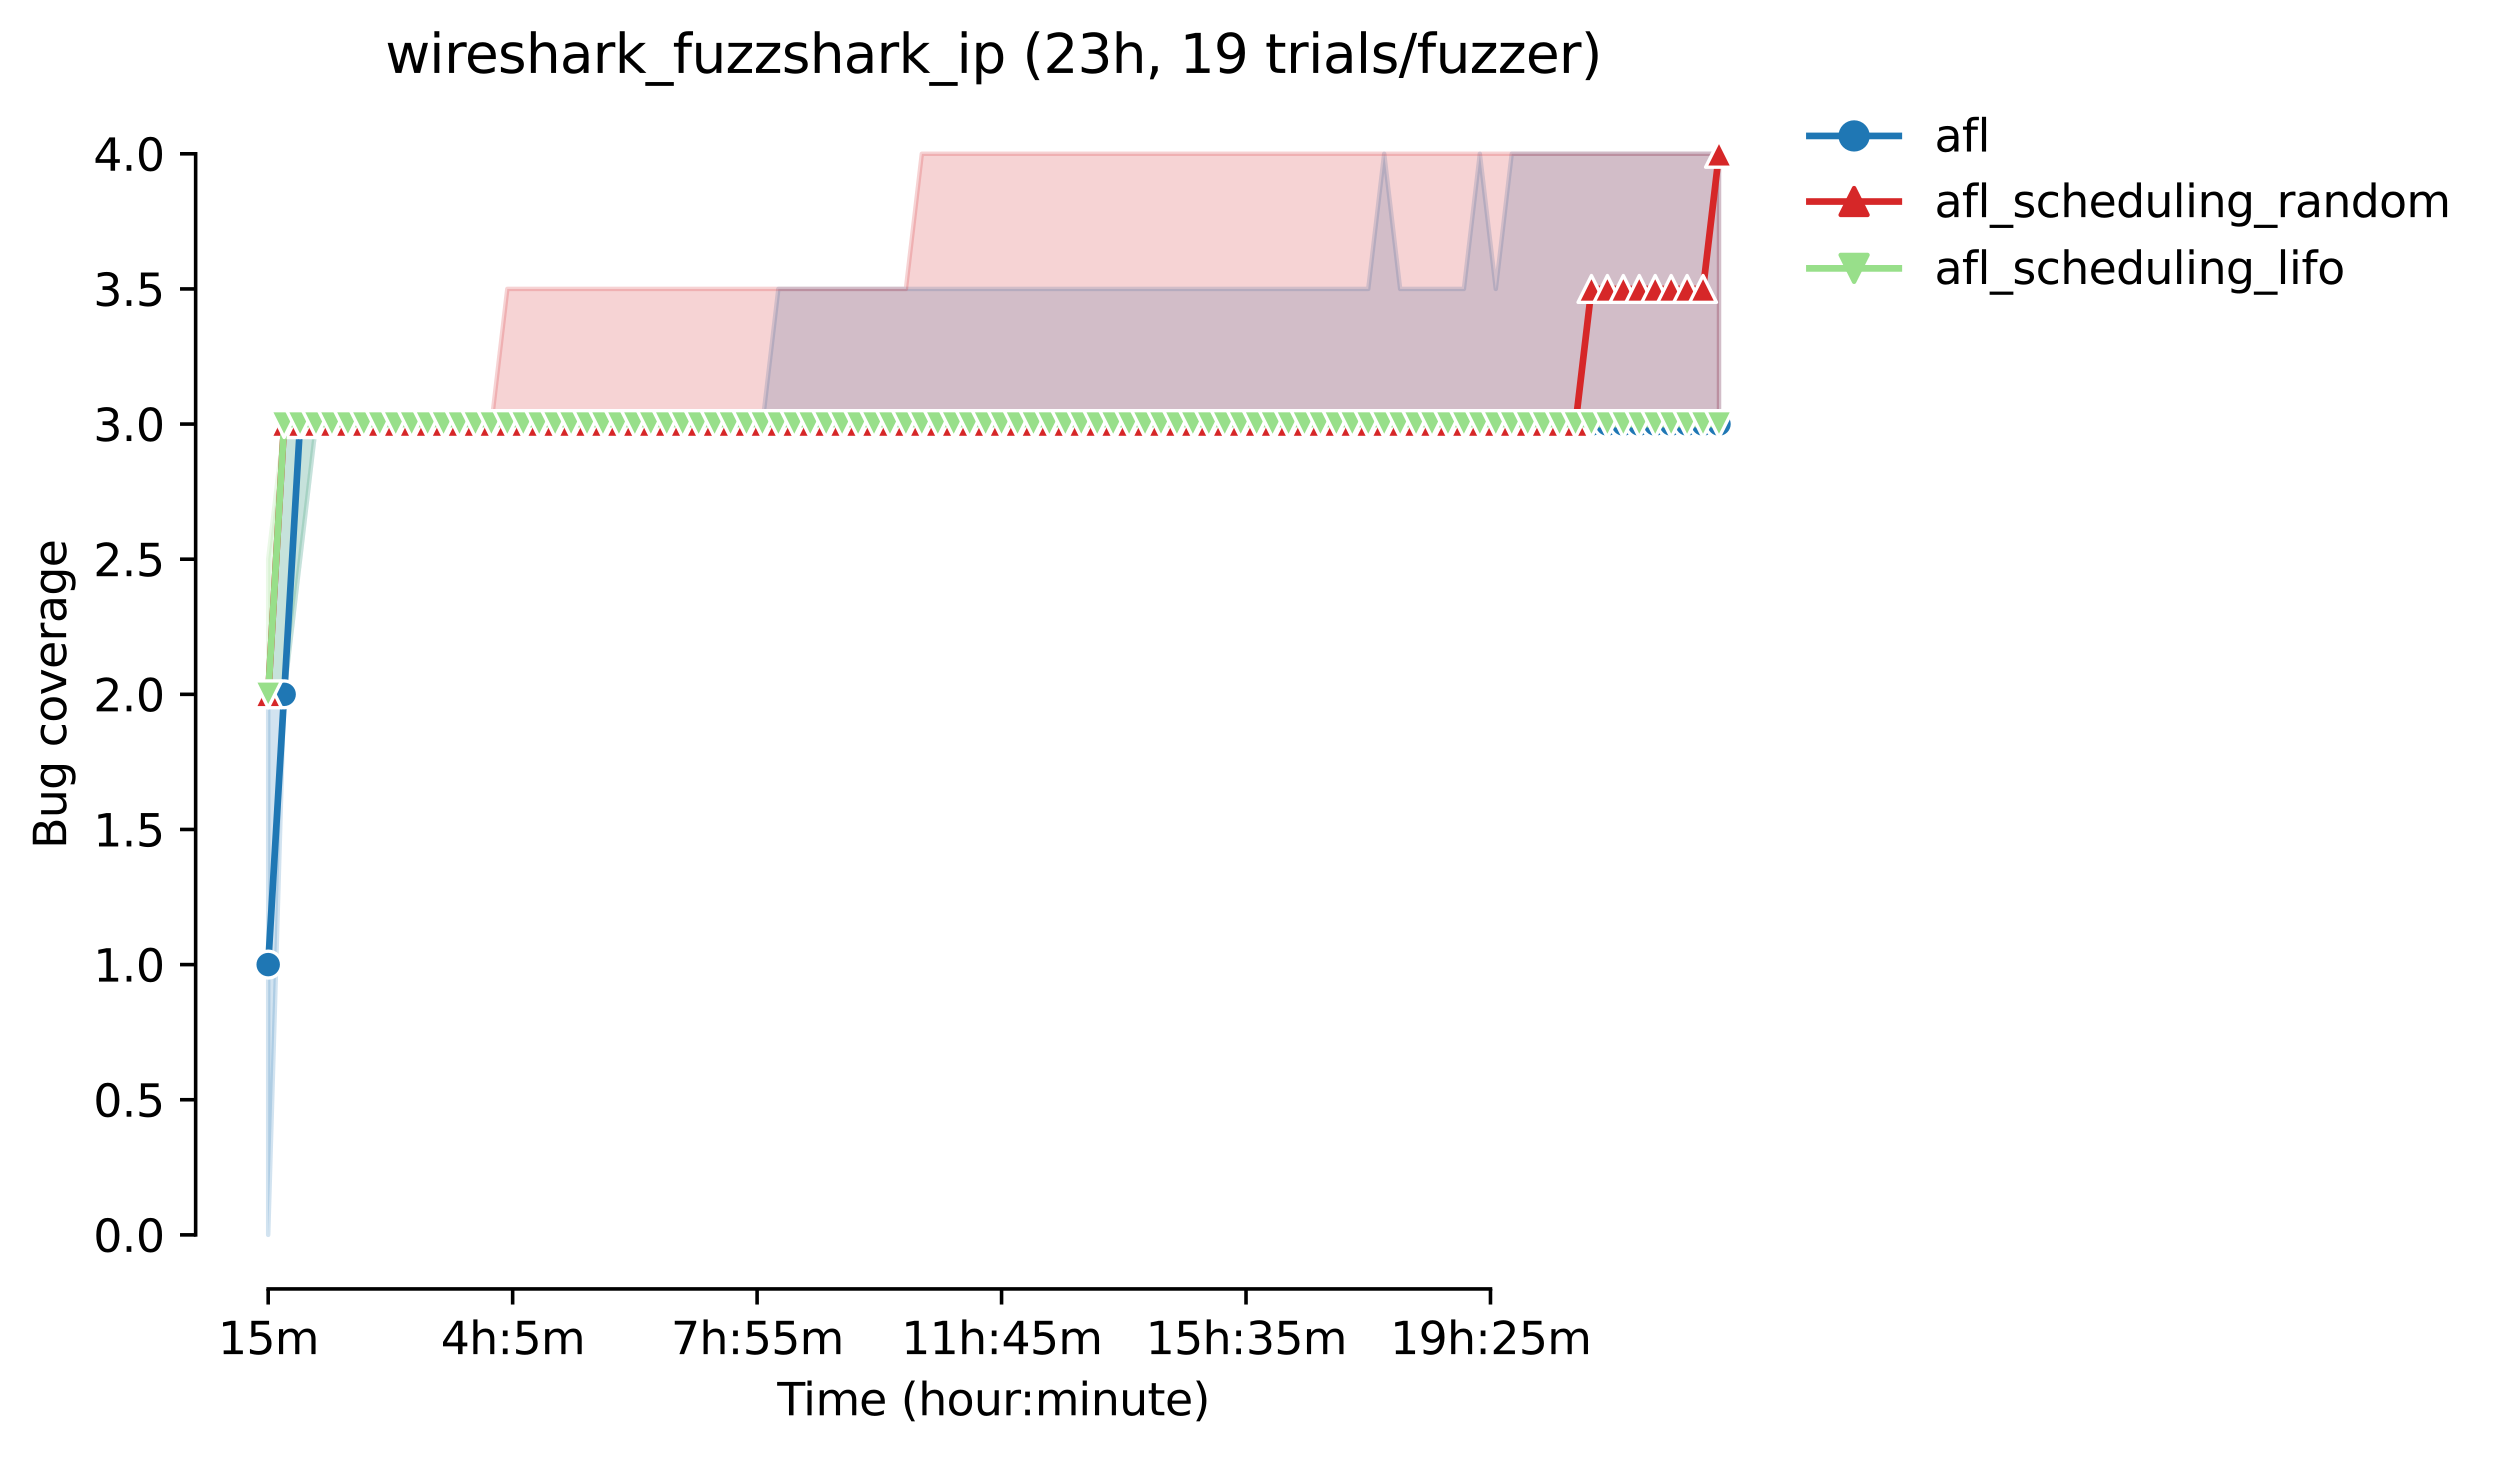 <?xml version="1.0" encoding="utf-8" standalone="no"?>
<!DOCTYPE svg PUBLIC "-//W3C//DTD SVG 1.1//EN"
  "http://www.w3.org/Graphics/SVG/1.1/DTD/svg11.dtd">
<svg height="325.986pt" version="1.1" viewBox="0 0 559.439 325.986" width="559.439pt" xmlns="http://www.w3.org/2000/svg" xmlns:xlink="http://www.w3.org/1999/xlink">
 <defs>
  <style type="text/css">*{stroke-linecap:butt;stroke-linejoin:round;}</style>
 </defs>
 <g id="figure_1">
  <g id="patch_1">
   <path d="M 0 325.986 
L 559.439 325.986 
L 559.439 0 
L 0 0 
z
" style="fill:#ffffff;"/>
  </g>
  <g id="axes_1">
   <g id="patch_2">
    <path d="M 43.781 288.43 
L 400.901 288.43 
L 400.901 22.318 
L 43.781 22.318 
z
" style="fill:#ffffff;"/>
   </g>
   <g id="PolyCollection_1">
    <defs>
     <path d="M 60.014 -170.612 
L 60.014 -49.652 
L 63.582 -170.612 
L 67.149 -200.852 
L 70.717 -231.092 
L 74.285 -231.092 
L 77.852 -231.092 
L 81.42 -231.092 
L 84.987 -231.092 
L 88.555 -231.092 
L 92.123 -231.092 
L 95.69 -231.092 
L 99.258 -231.092 
L 102.826 -231.092 
L 106.393 -231.092 
L 109.961 -231.092 
L 113.528 -231.092 
L 117.096 -231.092 
L 120.664 -231.092 
L 124.231 -231.092 
L 127.799 -231.092 
L 131.367 -231.092 
L 134.934 -231.092 
L 138.502 -231.092 
L 142.07 -231.092 
L 145.637 -231.092 
L 149.205 -231.092 
L 152.772 -231.092 
L 156.34 -231.092 
L 159.908 -231.092 
L 163.475 -231.092 
L 167.043 -231.092 
L 170.611 -231.092 
L 174.178 -231.092 
L 177.746 -231.092 
L 181.313 -231.092 
L 184.881 -231.092 
L 188.449 -231.092 
L 192.016 -231.092 
L 195.584 -231.092 
L 199.152 -231.092 
L 202.719 -231.092 
L 206.287 -231.092 
L 209.855 -231.092 
L 213.422 -231.092 
L 216.99 -231.092 
L 220.557 -231.092 
L 224.125 -231.092 
L 227.693 -231.092 
L 231.26 -231.092 
L 234.828 -231.092 
L 238.396 -231.092 
L 241.963 -231.092 
L 245.531 -231.092 
L 249.098 -231.092 
L 252.666 -231.092 
L 256.234 -231.092 
L 259.801 -231.092 
L 263.369 -231.092 
L 266.937 -231.092 
L 270.504 -231.092 
L 274.072 -231.092 
L 277.64 -231.092 
L 281.207 -231.092 
L 284.775 -231.092 
L 288.342 -231.092 
L 291.91 -231.092 
L 295.478 -231.092 
L 299.045 -231.092 
L 302.613 -231.092 
L 306.181 -231.092 
L 309.748 -231.092 
L 313.316 -231.092 
L 316.884 -231.092 
L 320.451 -231.092 
L 324.019 -231.092 
L 327.586 -231.092 
L 331.154 -231.092 
L 334.722 -231.092 
L 338.289 -231.092 
L 341.857 -231.092 
L 345.425 -231.092 
L 348.992 -231.092 
L 352.56 -231.092 
L 356.127 -231.092 
L 359.695 -231.092 
L 363.263 -231.092 
L 366.83 -231.092 
L 370.398 -231.092 
L 373.966 -231.092 
L 377.533 -231.092 
L 381.101 -231.092 
L 384.669 -231.092 
L 384.669 -291.572 
L 384.669 -291.572 
L 381.101 -291.572 
L 377.533 -291.572 
L 373.966 -291.572 
L 370.398 -291.572 
L 366.83 -291.572 
L 363.263 -291.572 
L 359.695 -291.572 
L 356.127 -291.572 
L 352.56 -291.572 
L 348.992 -291.572 
L 345.425 -291.572 
L 341.857 -291.572 
L 338.289 -291.572 
L 334.722 -261.332 
L 331.154 -291.572 
L 327.586 -261.332 
L 324.019 -261.332 
L 320.451 -261.332 
L 316.884 -261.332 
L 313.316 -261.332 
L 309.748 -291.572 
L 306.181 -261.332 
L 302.613 -261.332 
L 299.045 -261.332 
L 295.478 -261.332 
L 291.91 -261.332 
L 288.342 -261.332 
L 284.775 -261.332 
L 281.207 -261.332 
L 277.64 -261.332 
L 274.072 -261.332 
L 270.504 -261.332 
L 266.937 -261.332 
L 263.369 -261.332 
L 259.801 -261.332 
L 256.234 -261.332 
L 252.666 -261.332 
L 249.098 -261.332 
L 245.531 -261.332 
L 241.963 -261.332 
L 238.396 -261.332 
L 234.828 -261.332 
L 231.26 -261.332 
L 227.693 -261.332 
L 224.125 -261.332 
L 220.557 -261.332 
L 216.99 -261.332 
L 213.422 -261.332 
L 209.855 -261.332 
L 206.287 -261.332 
L 202.719 -261.332 
L 199.152 -261.332 
L 195.584 -261.332 
L 192.016 -261.332 
L 188.449 -261.332 
L 184.881 -261.332 
L 181.313 -261.332 
L 177.746 -261.332 
L 174.178 -261.332 
L 170.611 -231.092 
L 167.043 -231.092 
L 163.475 -231.092 
L 159.908 -231.092 
L 156.34 -231.092 
L 152.772 -231.092 
L 149.205 -231.092 
L 145.637 -231.092 
L 142.07 -231.092 
L 138.502 -231.092 
L 134.934 -231.092 
L 131.367 -231.092 
L 127.799 -231.092 
L 124.231 -231.092 
L 120.664 -231.092 
L 117.096 -231.092 
L 113.528 -231.092 
L 109.961 -231.092 
L 106.393 -231.092 
L 102.826 -231.092 
L 99.258 -231.092 
L 95.69 -231.092 
L 92.123 -231.092 
L 88.555 -231.092 
L 84.987 -231.092 
L 81.42 -231.092 
L 77.852 -231.092 
L 74.285 -231.092 
L 70.717 -231.092 
L 67.149 -231.092 
L 63.582 -231.092 
L 60.014 -170.612 
z
" id="m0839e1da4b" style="stroke:#1f77b4;stroke-opacity:0.2;"/>
    </defs>
    <g clip-path="url(#p2890d5e8d0)">
     <use style="fill:#1f77b4;fill-opacity:0.2;stroke:#1f77b4;stroke-opacity:0.2;" x="0" xlink:href="#m0839e1da4b" y="325.986"/>
    </g>
   </g>
   <g id="PolyCollection_2">
    <defs>
     <path d="M 60.014 -170.612 
L 60.014 -170.612 
L 63.582 -231.092 
L 67.149 -231.092 
L 70.717 -231.092 
L 74.285 -231.092 
L 77.852 -231.092 
L 81.42 -231.092 
L 84.987 -231.092 
L 88.555 -231.092 
L 92.123 -231.092 
L 95.69 -231.092 
L 99.258 -231.092 
L 102.826 -231.092 
L 106.393 -231.092 
L 109.961 -231.092 
L 113.528 -231.092 
L 117.096 -231.092 
L 120.664 -231.092 
L 124.231 -231.092 
L 127.799 -231.092 
L 131.367 -231.092 
L 134.934 -231.092 
L 138.502 -231.092 
L 142.07 -231.092 
L 145.637 -231.092 
L 149.205 -231.092 
L 152.772 -231.092 
L 156.34 -231.092 
L 159.908 -231.092 
L 163.475 -231.092 
L 167.043 -231.092 
L 170.611 -231.092 
L 174.178 -231.092 
L 177.746 -231.092 
L 181.313 -231.092 
L 184.881 -231.092 
L 188.449 -231.092 
L 192.016 -231.092 
L 195.584 -231.092 
L 199.152 -231.092 
L 202.719 -231.092 
L 206.287 -231.092 
L 209.855 -231.092 
L 213.422 -231.092 
L 216.99 -231.092 
L 220.557 -231.092 
L 224.125 -231.092 
L 227.693 -231.092 
L 231.26 -231.092 
L 234.828 -231.092 
L 238.396 -231.092 
L 241.963 -231.092 
L 245.531 -231.092 
L 249.098 -231.092 
L 252.666 -231.092 
L 256.234 -231.092 
L 259.801 -231.092 
L 263.369 -231.092 
L 266.937 -231.092 
L 270.504 -231.092 
L 274.072 -231.092 
L 277.64 -231.092 
L 281.207 -231.092 
L 284.775 -231.092 
L 288.342 -231.092 
L 291.91 -231.092 
L 295.478 -231.092 
L 299.045 -231.092 
L 302.613 -231.092 
L 306.181 -231.092 
L 309.748 -231.092 
L 313.316 -231.092 
L 316.884 -231.092 
L 320.451 -231.092 
L 324.019 -231.092 
L 327.586 -231.092 
L 331.154 -231.092 
L 334.722 -231.092 
L 338.289 -231.092 
L 341.857 -231.092 
L 345.425 -231.092 
L 348.992 -231.092 
L 352.56 -231.092 
L 356.127 -231.092 
L 359.695 -231.092 
L 363.263 -231.092 
L 366.83 -231.092 
L 370.398 -231.092 
L 373.966 -231.092 
L 377.533 -231.092 
L 381.101 -231.092 
L 384.669 -231.092 
L 384.669 -291.572 
L 384.669 -291.572 
L 381.101 -291.572 
L 377.533 -291.572 
L 373.966 -291.572 
L 370.398 -291.572 
L 366.83 -291.572 
L 363.263 -291.572 
L 359.695 -291.572 
L 356.127 -291.572 
L 352.56 -291.572 
L 348.992 -291.572 
L 345.425 -291.572 
L 341.857 -291.572 
L 338.289 -291.572 
L 334.722 -291.572 
L 331.154 -291.572 
L 327.586 -291.572 
L 324.019 -291.572 
L 320.451 -291.572 
L 316.884 -291.572 
L 313.316 -291.572 
L 309.748 -291.572 
L 306.181 -291.572 
L 302.613 -291.572 
L 299.045 -291.572 
L 295.478 -291.572 
L 291.91 -291.572 
L 288.342 -291.572 
L 284.775 -291.572 
L 281.207 -291.572 
L 277.64 -291.572 
L 274.072 -291.572 
L 270.504 -291.572 
L 266.937 -291.572 
L 263.369 -291.572 
L 259.801 -291.572 
L 256.234 -291.572 
L 252.666 -291.572 
L 249.098 -291.572 
L 245.531 -291.572 
L 241.963 -291.572 
L 238.396 -291.572 
L 234.828 -291.572 
L 231.26 -291.572 
L 227.693 -291.572 
L 224.125 -291.572 
L 220.557 -291.572 
L 216.99 -291.572 
L 213.422 -291.572 
L 209.855 -291.572 
L 206.287 -291.572 
L 202.719 -261.332 
L 199.152 -261.332 
L 195.584 -261.332 
L 192.016 -261.332 
L 188.449 -261.332 
L 184.881 -261.332 
L 181.313 -261.332 
L 177.746 -261.332 
L 174.178 -261.332 
L 170.611 -261.332 
L 167.043 -261.332 
L 163.475 -261.332 
L 159.908 -261.332 
L 156.34 -261.332 
L 152.772 -261.332 
L 149.205 -261.332 
L 145.637 -261.332 
L 142.07 -261.332 
L 138.502 -261.332 
L 134.934 -261.332 
L 131.367 -261.332 
L 127.799 -261.332 
L 124.231 -261.332 
L 120.664 -261.332 
L 117.096 -261.332 
L 113.528 -261.332 
L 109.961 -231.092 
L 106.393 -231.092 
L 102.826 -231.092 
L 99.258 -231.092 
L 95.69 -231.092 
L 92.123 -231.092 
L 88.555 -231.092 
L 84.987 -231.092 
L 81.42 -231.092 
L 77.852 -231.092 
L 74.285 -231.092 
L 70.717 -231.092 
L 67.149 -231.092 
L 63.582 -231.092 
L 60.014 -170.612 
z
" id="m6fa75a6185" style="stroke:#d62728;stroke-opacity:0.2;"/>
    </defs>
    <g clip-path="url(#p2890d5e8d0)">
     <use style="fill:#d62728;fill-opacity:0.2;stroke:#d62728;stroke-opacity:0.2;" x="0" xlink:href="#m6fa75a6185" y="325.986"/>
    </g>
   </g>
   <g id="PolyCollection_3">
    <defs>
     <path d="M 60.014 -200.852 
L 60.014 -170.612 
L 63.582 -170.612 
L 67.149 -200.852 
L 70.717 -231.092 
L 74.285 -231.092 
L 77.852 -231.092 
L 81.42 -231.092 
L 84.987 -231.092 
L 88.555 -231.092 
L 92.123 -231.092 
L 95.69 -231.092 
L 99.258 -231.092 
L 102.826 -231.092 
L 106.393 -231.092 
L 109.961 -231.092 
L 113.528 -231.092 
L 117.096 -231.092 
L 120.664 -231.092 
L 124.231 -231.092 
L 127.799 -231.092 
L 131.367 -231.092 
L 134.934 -231.092 
L 138.502 -231.092 
L 142.07 -231.092 
L 145.637 -231.092 
L 149.205 -231.092 
L 152.772 -231.092 
L 156.34 -231.092 
L 159.908 -231.092 
L 163.475 -231.092 
L 167.043 -231.092 
L 170.611 -231.092 
L 174.178 -231.092 
L 177.746 -231.092 
L 181.313 -231.092 
L 184.881 -231.092 
L 188.449 -231.092 
L 192.016 -231.092 
L 195.584 -231.092 
L 199.152 -231.092 
L 202.719 -231.092 
L 206.287 -231.092 
L 209.855 -231.092 
L 213.422 -231.092 
L 216.99 -231.092 
L 220.557 -231.092 
L 224.125 -231.092 
L 227.693 -231.092 
L 231.26 -231.092 
L 234.828 -231.092 
L 238.396 -231.092 
L 241.963 -231.092 
L 245.531 -231.092 
L 249.098 -231.092 
L 252.666 -231.092 
L 256.234 -231.092 
L 259.801 -231.092 
L 263.369 -231.092 
L 266.937 -231.092 
L 270.504 -231.092 
L 274.072 -231.092 
L 277.64 -231.092 
L 281.207 -231.092 
L 284.775 -231.092 
L 288.342 -231.092 
L 291.91 -231.092 
L 295.478 -231.092 
L 299.045 -231.092 
L 302.613 -231.092 
L 306.181 -231.092 
L 309.748 -231.092 
L 313.316 -231.092 
L 316.884 -231.092 
L 320.451 -231.092 
L 324.019 -231.092 
L 327.586 -231.092 
L 331.154 -231.092 
L 334.722 -231.092 
L 338.289 -231.092 
L 341.857 -231.092 
L 345.425 -231.092 
L 348.992 -231.092 
L 352.56 -231.092 
L 356.127 -231.092 
L 359.695 -231.092 
L 363.263 -231.092 
L 366.83 -231.092 
L 370.398 -231.092 
L 373.966 -231.092 
L 377.533 -231.092 
L 381.101 -231.092 
L 384.669 -231.092 
L 384.669 -231.092 
L 384.669 -231.092 
L 381.101 -231.092 
L 377.533 -231.092 
L 373.966 -231.092 
L 370.398 -231.092 
L 366.83 -231.092 
L 363.263 -231.092 
L 359.695 -231.092 
L 356.127 -231.092 
L 352.56 -231.092 
L 348.992 -231.092 
L 345.425 -231.092 
L 341.857 -231.092 
L 338.289 -231.092 
L 334.722 -231.092 
L 331.154 -231.092 
L 327.586 -231.092 
L 324.019 -231.092 
L 320.451 -231.092 
L 316.884 -231.092 
L 313.316 -231.092 
L 309.748 -231.092 
L 306.181 -231.092 
L 302.613 -231.092 
L 299.045 -231.092 
L 295.478 -231.092 
L 291.91 -231.092 
L 288.342 -231.092 
L 284.775 -231.092 
L 281.207 -231.092 
L 277.64 -231.092 
L 274.072 -231.092 
L 270.504 -231.092 
L 266.937 -231.092 
L 263.369 -231.092 
L 259.801 -231.092 
L 256.234 -231.092 
L 252.666 -231.092 
L 249.098 -231.092 
L 245.531 -231.092 
L 241.963 -231.092 
L 238.396 -231.092 
L 234.828 -231.092 
L 231.26 -231.092 
L 227.693 -231.092 
L 224.125 -231.092 
L 220.557 -231.092 
L 216.99 -231.092 
L 213.422 -231.092 
L 209.855 -231.092 
L 206.287 -231.092 
L 202.719 -231.092 
L 199.152 -231.092 
L 195.584 -231.092 
L 192.016 -231.092 
L 188.449 -231.092 
L 184.881 -231.092 
L 181.313 -231.092 
L 177.746 -231.092 
L 174.178 -231.092 
L 170.611 -231.092 
L 167.043 -231.092 
L 163.475 -231.092 
L 159.908 -231.092 
L 156.34 -231.092 
L 152.772 -231.092 
L 149.205 -231.092 
L 145.637 -231.092 
L 142.07 -231.092 
L 138.502 -231.092 
L 134.934 -231.092 
L 131.367 -231.092 
L 127.799 -231.092 
L 124.231 -231.092 
L 120.664 -231.092 
L 117.096 -231.092 
L 113.528 -231.092 
L 109.961 -231.092 
L 106.393 -231.092 
L 102.826 -231.092 
L 99.258 -231.092 
L 95.69 -231.092 
L 92.123 -231.092 
L 88.555 -231.092 
L 84.987 -231.092 
L 81.42 -231.092 
L 77.852 -231.092 
L 74.285 -231.092 
L 70.717 -231.092 
L 67.149 -231.092 
L 63.582 -231.092 
L 60.014 -200.852 
z
" id="mba0e4c8971" style="stroke:#98df8a;stroke-opacity:0.2;"/>
    </defs>
    <g clip-path="url(#p2890d5e8d0)">
     <use style="fill:#98df8a;fill-opacity:0.2;stroke:#98df8a;stroke-opacity:0.2;" x="0" xlink:href="#mba0e4c8971" y="325.986"/>
    </g>
   </g>
   <g id="matplotlib.axis_1">
    <g id="xtick_1">
     <g id="line2d_1">
      <defs>
       <path d="M 0 0 
L 0 3.5 
" id="m9cf33557af" style="stroke:#000000;stroke-width:0.8;"/>
      </defs>
      <g>
       <use style="stroke:#000000;stroke-width:0.8;" x="60.014" xlink:href="#m9cf33557af" y="288.43"/>
      </g>
     </g>
     <g id="text_1">
      <!-- 15m -->
      <g transform="translate(48.781 303.029)scale(0.1 -0.1)">
       <defs>
        <path d="M 794 531 
L 1825 531 
L 1825 4091 
L 703 3866 
L 703 4441 
L 1819 4666 
L 2450 4666 
L 2450 531 
L 3481 531 
L 3481 0 
L 794 0 
L 794 531 
z
" id="DejaVuSans-31" transform="scale(0.016)"/>
        <path d="M 691 4666 
L 3169 4666 
L 3169 4134 
L 1269 4134 
L 1269 2991 
Q 1406 3038 1543 3061 
Q 1681 3084 1819 3084 
Q 2600 3084 3056 2656 
Q 3513 2228 3513 1497 
Q 3513 744 3044 326 
Q 2575 -91 1722 -91 
Q 1428 -91 1123 -41 
Q 819 9 494 109 
L 494 744 
Q 775 591 1075 516 
Q 1375 441 1709 441 
Q 2250 441 2565 725 
Q 2881 1009 2881 1497 
Q 2881 1984 2565 2268 
Q 2250 2553 1709 2553 
Q 1456 2553 1204 2497 
Q 953 2441 691 2322 
L 691 4666 
z
" id="DejaVuSans-35" transform="scale(0.016)"/>
        <path d="M 3328 2828 
Q 3544 3216 3844 3400 
Q 4144 3584 4550 3584 
Q 5097 3584 5394 3201 
Q 5691 2819 5691 2113 
L 5691 0 
L 5113 0 
L 5113 2094 
Q 5113 2597 4934 2840 
Q 4756 3084 4391 3084 
Q 3944 3084 3684 2787 
Q 3425 2491 3425 1978 
L 3425 0 
L 2847 0 
L 2847 2094 
Q 2847 2600 2669 2842 
Q 2491 3084 2119 3084 
Q 1678 3084 1418 2786 
Q 1159 2488 1159 1978 
L 1159 0 
L 581 0 
L 581 3500 
L 1159 3500 
L 1159 2956 
Q 1356 3278 1631 3431 
Q 1906 3584 2284 3584 
Q 2666 3584 2933 3390 
Q 3200 3197 3328 2828 
z
" id="DejaVuSans-6d" transform="scale(0.016)"/>
       </defs>
       <use xlink:href="#DejaVuSans-31"/>
       <use x="63.623" xlink:href="#DejaVuSans-35"/>
       <use x="127.246" xlink:href="#DejaVuSans-6d"/>
      </g>
     </g>
    </g>
    <g id="xtick_2">
     <g id="line2d_2">
      <g>
       <use style="stroke:#000000;stroke-width:0.8;" x="114.718" xlink:href="#m9cf33557af" y="288.43"/>
      </g>
     </g>
     <g id="text_2">
      <!-- 4h:5m -->
      <g transform="translate(98.632 303.029)scale(0.1 -0.1)">
       <defs>
        <path d="M 2419 4116 
L 825 1625 
L 2419 1625 
L 2419 4116 
z
M 2253 4666 
L 3047 4666 
L 3047 1625 
L 3713 1625 
L 3713 1100 
L 3047 1100 
L 3047 0 
L 2419 0 
L 2419 1100 
L 313 1100 
L 313 1709 
L 2253 4666 
z
" id="DejaVuSans-34" transform="scale(0.016)"/>
        <path d="M 3513 2113 
L 3513 0 
L 2938 0 
L 2938 2094 
Q 2938 2591 2744 2837 
Q 2550 3084 2163 3084 
Q 1697 3084 1428 2787 
Q 1159 2491 1159 1978 
L 1159 0 
L 581 0 
L 581 4863 
L 1159 4863 
L 1159 2956 
Q 1366 3272 1645 3428 
Q 1925 3584 2291 3584 
Q 2894 3584 3203 3211 
Q 3513 2838 3513 2113 
z
" id="DejaVuSans-68" transform="scale(0.016)"/>
        <path d="M 750 794 
L 1409 794 
L 1409 0 
L 750 0 
L 750 794 
z
M 750 3309 
L 1409 3309 
L 1409 2516 
L 750 2516 
L 750 3309 
z
" id="DejaVuSans-3a" transform="scale(0.016)"/>
       </defs>
       <use xlink:href="#DejaVuSans-34"/>
       <use x="63.623" xlink:href="#DejaVuSans-68"/>
       <use x="127.002" xlink:href="#DejaVuSans-3a"/>
       <use x="160.693" xlink:href="#DejaVuSans-35"/>
       <use x="224.316" xlink:href="#DejaVuSans-6d"/>
      </g>
     </g>
    </g>
    <g id="xtick_3">
     <g id="line2d_3">
      <g>
       <use style="stroke:#000000;stroke-width:0.8;" x="169.421" xlink:href="#m9cf33557af" y="288.43"/>
      </g>
     </g>
     <g id="text_3">
      <!-- 7h:55m -->
      <g transform="translate(150.154 303.029)scale(0.1 -0.1)">
       <defs>
        <path d="M 525 4666 
L 3525 4666 
L 3525 4397 
L 1831 0 
L 1172 0 
L 2766 4134 
L 525 4134 
L 525 4666 
z
" id="DejaVuSans-37" transform="scale(0.016)"/>
       </defs>
       <use xlink:href="#DejaVuSans-37"/>
       <use x="63.623" xlink:href="#DejaVuSans-68"/>
       <use x="127.002" xlink:href="#DejaVuSans-3a"/>
       <use x="160.693" xlink:href="#DejaVuSans-35"/>
       <use x="224.316" xlink:href="#DejaVuSans-35"/>
       <use x="287.939" xlink:href="#DejaVuSans-6d"/>
      </g>
     </g>
    </g>
    <g id="xtick_4">
     <g id="line2d_4">
      <g>
       <use style="stroke:#000000;stroke-width:0.8;" x="224.125" xlink:href="#m9cf33557af" y="288.43"/>
      </g>
     </g>
     <g id="text_4">
      <!-- 11h:45m -->
      <g transform="translate(201.677 303.029)scale(0.1 -0.1)">
       <use xlink:href="#DejaVuSans-31"/>
       <use x="63.623" xlink:href="#DejaVuSans-31"/>
       <use x="127.246" xlink:href="#DejaVuSans-68"/>
       <use x="190.625" xlink:href="#DejaVuSans-3a"/>
       <use x="224.316" xlink:href="#DejaVuSans-34"/>
       <use x="287.939" xlink:href="#DejaVuSans-35"/>
       <use x="351.562" xlink:href="#DejaVuSans-6d"/>
      </g>
     </g>
    </g>
    <g id="xtick_5">
     <g id="line2d_5">
      <g>
       <use style="stroke:#000000;stroke-width:0.8;" x="278.829" xlink:href="#m9cf33557af" y="288.43"/>
      </g>
     </g>
     <g id="text_5">
      <!-- 15h:35m -->
      <g transform="translate(256.38 303.029)scale(0.1 -0.1)">
       <defs>
        <path d="M 2597 2516 
Q 3050 2419 3304 2112 
Q 3559 1806 3559 1356 
Q 3559 666 3084 287 
Q 2609 -91 1734 -91 
Q 1441 -91 1130 -33 
Q 819 25 488 141 
L 488 750 
Q 750 597 1062 519 
Q 1375 441 1716 441 
Q 2309 441 2620 675 
Q 2931 909 2931 1356 
Q 2931 1769 2642 2001 
Q 2353 2234 1838 2234 
L 1294 2234 
L 1294 2753 
L 1863 2753 
Q 2328 2753 2575 2939 
Q 2822 3125 2822 3475 
Q 2822 3834 2567 4026 
Q 2313 4219 1838 4219 
Q 1578 4219 1281 4162 
Q 984 4106 628 3988 
L 628 4550 
Q 988 4650 1302 4700 
Q 1616 4750 1894 4750 
Q 2613 4750 3031 4423 
Q 3450 4097 3450 3541 
Q 3450 3153 3228 2886 
Q 3006 2619 2597 2516 
z
" id="DejaVuSans-33" transform="scale(0.016)"/>
       </defs>
       <use xlink:href="#DejaVuSans-31"/>
       <use x="63.623" xlink:href="#DejaVuSans-35"/>
       <use x="127.246" xlink:href="#DejaVuSans-68"/>
       <use x="190.625" xlink:href="#DejaVuSans-3a"/>
       <use x="224.316" xlink:href="#DejaVuSans-33"/>
       <use x="287.939" xlink:href="#DejaVuSans-35"/>
       <use x="351.562" xlink:href="#DejaVuSans-6d"/>
      </g>
     </g>
    </g>
    <g id="xtick_6">
     <g id="line2d_6">
      <g>
       <use style="stroke:#000000;stroke-width:0.8;" x="333.532" xlink:href="#m9cf33557af" y="288.43"/>
      </g>
     </g>
     <g id="text_6">
      <!-- 19h:25m -->
      <g transform="translate(311.084 303.029)scale(0.1 -0.1)">
       <defs>
        <path d="M 703 97 
L 703 672 
Q 941 559 1184 500 
Q 1428 441 1663 441 
Q 2288 441 2617 861 
Q 2947 1281 2994 2138 
Q 2813 1869 2534 1725 
Q 2256 1581 1919 1581 
Q 1219 1581 811 2004 
Q 403 2428 403 3163 
Q 403 3881 828 4315 
Q 1253 4750 1959 4750 
Q 2769 4750 3195 4129 
Q 3622 3509 3622 2328 
Q 3622 1225 3098 567 
Q 2575 -91 1691 -91 
Q 1453 -91 1209 -44 
Q 966 3 703 97 
z
M 1959 2075 
Q 2384 2075 2632 2365 
Q 2881 2656 2881 3163 
Q 2881 3666 2632 3958 
Q 2384 4250 1959 4250 
Q 1534 4250 1286 3958 
Q 1038 3666 1038 3163 
Q 1038 2656 1286 2365 
Q 1534 2075 1959 2075 
z
" id="DejaVuSans-39" transform="scale(0.016)"/>
        <path d="M 1228 531 
L 3431 531 
L 3431 0 
L 469 0 
L 469 531 
Q 828 903 1448 1529 
Q 2069 2156 2228 2338 
Q 2531 2678 2651 2914 
Q 2772 3150 2772 3378 
Q 2772 3750 2511 3984 
Q 2250 4219 1831 4219 
Q 1534 4219 1204 4116 
Q 875 4013 500 3803 
L 500 4441 
Q 881 4594 1212 4672 
Q 1544 4750 1819 4750 
Q 2544 4750 2975 4387 
Q 3406 4025 3406 3419 
Q 3406 3131 3298 2873 
Q 3191 2616 2906 2266 
Q 2828 2175 2409 1742 
Q 1991 1309 1228 531 
z
" id="DejaVuSans-32" transform="scale(0.016)"/>
       </defs>
       <use xlink:href="#DejaVuSans-31"/>
       <use x="63.623" xlink:href="#DejaVuSans-39"/>
       <use x="127.246" xlink:href="#DejaVuSans-68"/>
       <use x="190.625" xlink:href="#DejaVuSans-3a"/>
       <use x="224.316" xlink:href="#DejaVuSans-32"/>
       <use x="287.939" xlink:href="#DejaVuSans-35"/>
       <use x="351.562" xlink:href="#DejaVuSans-6d"/>
      </g>
     </g>
    </g>
    <g id="text_7">
     <!-- Time (hour:minute) -->
     <g transform="translate(173.934 316.707)scale(0.1 -0.1)">
      <defs>
       <path d="M -19 4666 
L 3928 4666 
L 3928 4134 
L 2272 4134 
L 2272 0 
L 1638 0 
L 1638 4134 
L -19 4134 
L -19 4666 
z
" id="DejaVuSans-54" transform="scale(0.016)"/>
       <path d="M 603 3500 
L 1178 3500 
L 1178 0 
L 603 0 
L 603 3500 
z
M 603 4863 
L 1178 4863 
L 1178 4134 
L 603 4134 
L 603 4863 
z
" id="DejaVuSans-69" transform="scale(0.016)"/>
       <path d="M 3597 1894 
L 3597 1613 
L 953 1613 
Q 991 1019 1311 708 
Q 1631 397 2203 397 
Q 2534 397 2845 478 
Q 3156 559 3463 722 
L 3463 178 
Q 3153 47 2828 -22 
Q 2503 -91 2169 -91 
Q 1331 -91 842 396 
Q 353 884 353 1716 
Q 353 2575 817 3079 
Q 1281 3584 2069 3584 
Q 2775 3584 3186 3129 
Q 3597 2675 3597 1894 
z
M 3022 2063 
Q 3016 2534 2758 2815 
Q 2500 3097 2075 3097 
Q 1594 3097 1305 2825 
Q 1016 2553 972 2059 
L 3022 2063 
z
" id="DejaVuSans-65" transform="scale(0.016)"/>
       <path id="DejaVuSans-20" transform="scale(0.016)"/>
       <path d="M 1984 4856 
Q 1566 4138 1362 3434 
Q 1159 2731 1159 2009 
Q 1159 1288 1364 580 
Q 1569 -128 1984 -844 
L 1484 -844 
Q 1016 -109 783 600 
Q 550 1309 550 2009 
Q 550 2706 781 3412 
Q 1013 4119 1484 4856 
L 1984 4856 
z
" id="DejaVuSans-28" transform="scale(0.016)"/>
       <path d="M 1959 3097 
Q 1497 3097 1228 2736 
Q 959 2375 959 1747 
Q 959 1119 1226 758 
Q 1494 397 1959 397 
Q 2419 397 2687 759 
Q 2956 1122 2956 1747 
Q 2956 2369 2687 2733 
Q 2419 3097 1959 3097 
z
M 1959 3584 
Q 2709 3584 3137 3096 
Q 3566 2609 3566 1747 
Q 3566 888 3137 398 
Q 2709 -91 1959 -91 
Q 1206 -91 779 398 
Q 353 888 353 1747 
Q 353 2609 779 3096 
Q 1206 3584 1959 3584 
z
" id="DejaVuSans-6f" transform="scale(0.016)"/>
       <path d="M 544 1381 
L 544 3500 
L 1119 3500 
L 1119 1403 
Q 1119 906 1312 657 
Q 1506 409 1894 409 
Q 2359 409 2629 706 
Q 2900 1003 2900 1516 
L 2900 3500 
L 3475 3500 
L 3475 0 
L 2900 0 
L 2900 538 
Q 2691 219 2414 64 
Q 2138 -91 1772 -91 
Q 1169 -91 856 284 
Q 544 659 544 1381 
z
M 1991 3584 
L 1991 3584 
z
" id="DejaVuSans-75" transform="scale(0.016)"/>
       <path d="M 2631 2963 
Q 2534 3019 2420 3045 
Q 2306 3072 2169 3072 
Q 1681 3072 1420 2755 
Q 1159 2438 1159 1844 
L 1159 0 
L 581 0 
L 581 3500 
L 1159 3500 
L 1159 2956 
Q 1341 3275 1631 3429 
Q 1922 3584 2338 3584 
Q 2397 3584 2469 3576 
Q 2541 3569 2628 3553 
L 2631 2963 
z
" id="DejaVuSans-72" transform="scale(0.016)"/>
       <path d="M 3513 2113 
L 3513 0 
L 2938 0 
L 2938 2094 
Q 2938 2591 2744 2837 
Q 2550 3084 2163 3084 
Q 1697 3084 1428 2787 
Q 1159 2491 1159 1978 
L 1159 0 
L 581 0 
L 581 3500 
L 1159 3500 
L 1159 2956 
Q 1366 3272 1645 3428 
Q 1925 3584 2291 3584 
Q 2894 3584 3203 3211 
Q 3513 2838 3513 2113 
z
" id="DejaVuSans-6e" transform="scale(0.016)"/>
       <path d="M 1172 4494 
L 1172 3500 
L 2356 3500 
L 2356 3053 
L 1172 3053 
L 1172 1153 
Q 1172 725 1289 603 
Q 1406 481 1766 481 
L 2356 481 
L 2356 0 
L 1766 0 
Q 1100 0 847 248 
Q 594 497 594 1153 
L 594 3053 
L 172 3053 
L 172 3500 
L 594 3500 
L 594 4494 
L 1172 4494 
z
" id="DejaVuSans-74" transform="scale(0.016)"/>
       <path d="M 513 4856 
L 1013 4856 
Q 1481 4119 1714 3412 
Q 1947 2706 1947 2009 
Q 1947 1309 1714 600 
Q 1481 -109 1013 -844 
L 513 -844 
Q 928 -128 1133 580 
Q 1338 1288 1338 2009 
Q 1338 2731 1133 3434 
Q 928 4138 513 4856 
z
" id="DejaVuSans-29" transform="scale(0.016)"/>
      </defs>
      <use xlink:href="#DejaVuSans-54"/>
      <use x="57.959" xlink:href="#DejaVuSans-69"/>
      <use x="85.742" xlink:href="#DejaVuSans-6d"/>
      <use x="183.154" xlink:href="#DejaVuSans-65"/>
      <use x="244.678" xlink:href="#DejaVuSans-20"/>
      <use x="276.465" xlink:href="#DejaVuSans-28"/>
      <use x="315.479" xlink:href="#DejaVuSans-68"/>
      <use x="378.857" xlink:href="#DejaVuSans-6f"/>
      <use x="440.039" xlink:href="#DejaVuSans-75"/>
      <use x="503.418" xlink:href="#DejaVuSans-72"/>
      <use x="542.781" xlink:href="#DejaVuSans-3a"/>
      <use x="576.473" xlink:href="#DejaVuSans-6d"/>
      <use x="673.885" xlink:href="#DejaVuSans-69"/>
      <use x="701.668" xlink:href="#DejaVuSans-6e"/>
      <use x="765.047" xlink:href="#DejaVuSans-75"/>
      <use x="828.426" xlink:href="#DejaVuSans-74"/>
      <use x="867.635" xlink:href="#DejaVuSans-65"/>
      <use x="929.158" xlink:href="#DejaVuSans-29"/>
     </g>
    </g>
   </g>
   <g id="matplotlib.axis_2">
    <g id="ytick_1">
     <g id="line2d_7">
      <defs>
       <path d="M 0 0 
L -3.5 0 
" id="m4dd0659ba9" style="stroke:#000000;stroke-width:0.8;"/>
      </defs>
      <g>
       <use style="stroke:#000000;stroke-width:0.8;" x="43.781" xlink:href="#m4dd0659ba9" y="276.334"/>
      </g>
     </g>
     <g id="text_8">
      <!-- 0.0 -->
      <g transform="translate(20.878 280.133)scale(0.1 -0.1)">
       <defs>
        <path d="M 2034 4250 
Q 1547 4250 1301 3770 
Q 1056 3291 1056 2328 
Q 1056 1369 1301 889 
Q 1547 409 2034 409 
Q 2525 409 2770 889 
Q 3016 1369 3016 2328 
Q 3016 3291 2770 3770 
Q 2525 4250 2034 4250 
z
M 2034 4750 
Q 2819 4750 3233 4129 
Q 3647 3509 3647 2328 
Q 3647 1150 3233 529 
Q 2819 -91 2034 -91 
Q 1250 -91 836 529 
Q 422 1150 422 2328 
Q 422 3509 836 4129 
Q 1250 4750 2034 4750 
z
" id="DejaVuSans-30" transform="scale(0.016)"/>
        <path d="M 684 794 
L 1344 794 
L 1344 0 
L 684 0 
L 684 794 
z
" id="DejaVuSans-2e" transform="scale(0.016)"/>
       </defs>
       <use xlink:href="#DejaVuSans-30"/>
       <use x="63.623" xlink:href="#DejaVuSans-2e"/>
       <use x="95.41" xlink:href="#DejaVuSans-30"/>
      </g>
     </g>
    </g>
    <g id="ytick_2">
     <g id="line2d_8">
      <g>
       <use style="stroke:#000000;stroke-width:0.8;" x="43.781" xlink:href="#m4dd0659ba9" y="246.094"/>
      </g>
     </g>
     <g id="text_9">
      <!-- 0.5 -->
      <g transform="translate(20.878 249.893)scale(0.1 -0.1)">
       <use xlink:href="#DejaVuSans-30"/>
       <use x="63.623" xlink:href="#DejaVuSans-2e"/>
       <use x="95.41" xlink:href="#DejaVuSans-35"/>
      </g>
     </g>
    </g>
    <g id="ytick_3">
     <g id="line2d_9">
      <g>
       <use style="stroke:#000000;stroke-width:0.8;" x="43.781" xlink:href="#m4dd0659ba9" y="215.854"/>
      </g>
     </g>
     <g id="text_10">
      <!-- 1.0 -->
      <g transform="translate(20.878 219.653)scale(0.1 -0.1)">
       <use xlink:href="#DejaVuSans-31"/>
       <use x="63.623" xlink:href="#DejaVuSans-2e"/>
       <use x="95.41" xlink:href="#DejaVuSans-30"/>
      </g>
     </g>
    </g>
    <g id="ytick_4">
     <g id="line2d_10">
      <g>
       <use style="stroke:#000000;stroke-width:0.8;" x="43.781" xlink:href="#m4dd0659ba9" y="185.614"/>
      </g>
     </g>
     <g id="text_11">
      <!-- 1.5 -->
      <g transform="translate(20.878 189.413)scale(0.1 -0.1)">
       <use xlink:href="#DejaVuSans-31"/>
       <use x="63.623" xlink:href="#DejaVuSans-2e"/>
       <use x="95.41" xlink:href="#DejaVuSans-35"/>
      </g>
     </g>
    </g>
    <g id="ytick_5">
     <g id="line2d_11">
      <g>
       <use style="stroke:#000000;stroke-width:0.8;" x="43.781" xlink:href="#m4dd0659ba9" y="155.374"/>
      </g>
     </g>
     <g id="text_12">
      <!-- 2.0 -->
      <g transform="translate(20.878 159.173)scale(0.1 -0.1)">
       <use xlink:href="#DejaVuSans-32"/>
       <use x="63.623" xlink:href="#DejaVuSans-2e"/>
       <use x="95.41" xlink:href="#DejaVuSans-30"/>
      </g>
     </g>
    </g>
    <g id="ytick_6">
     <g id="line2d_12">
      <g>
       <use style="stroke:#000000;stroke-width:0.8;" x="43.781" xlink:href="#m4dd0659ba9" y="125.134"/>
      </g>
     </g>
     <g id="text_13">
      <!-- 2.5 -->
      <g transform="translate(20.878 128.933)scale(0.1 -0.1)">
       <use xlink:href="#DejaVuSans-32"/>
       <use x="63.623" xlink:href="#DejaVuSans-2e"/>
       <use x="95.41" xlink:href="#DejaVuSans-35"/>
      </g>
     </g>
    </g>
    <g id="ytick_7">
     <g id="line2d_13">
      <g>
       <use style="stroke:#000000;stroke-width:0.8;" x="43.781" xlink:href="#m4dd0659ba9" y="94.894"/>
      </g>
     </g>
     <g id="text_14">
      <!-- 3.0 -->
      <g transform="translate(20.878 98.693)scale(0.1 -0.1)">
       <use xlink:href="#DejaVuSans-33"/>
       <use x="63.623" xlink:href="#DejaVuSans-2e"/>
       <use x="95.41" xlink:href="#DejaVuSans-30"/>
      </g>
     </g>
    </g>
    <g id="ytick_8">
     <g id="line2d_14">
      <g>
       <use style="stroke:#000000;stroke-width:0.8;" x="43.781" xlink:href="#m4dd0659ba9" y="64.654"/>
      </g>
     </g>
     <g id="text_15">
      <!-- 3.5 -->
      <g transform="translate(20.878 68.453)scale(0.1 -0.1)">
       <use xlink:href="#DejaVuSans-33"/>
       <use x="63.623" xlink:href="#DejaVuSans-2e"/>
       <use x="95.41" xlink:href="#DejaVuSans-35"/>
      </g>
     </g>
    </g>
    <g id="ytick_9">
     <g id="line2d_15">
      <g>
       <use style="stroke:#000000;stroke-width:0.8;" x="43.781" xlink:href="#m4dd0659ba9" y="34.414"/>
      </g>
     </g>
     <g id="text_16">
      <!-- 4.0 -->
      <g transform="translate(20.878 38.213)scale(0.1 -0.1)">
       <use xlink:href="#DejaVuSans-34"/>
       <use x="63.623" xlink:href="#DejaVuSans-2e"/>
       <use x="95.41" xlink:href="#DejaVuSans-30"/>
      </g>
     </g>
    </g>
    <g id="text_17">
     <!-- Bug coverage -->
     <g transform="translate(14.798 189.951)rotate(-90)scale(0.1 -0.1)">
      <defs>
       <path d="M 1259 2228 
L 1259 519 
L 2272 519 
Q 2781 519 3026 730 
Q 3272 941 3272 1375 
Q 3272 1813 3026 2020 
Q 2781 2228 2272 2228 
L 1259 2228 
z
M 1259 4147 
L 1259 2741 
L 2194 2741 
Q 2656 2741 2882 2914 
Q 3109 3088 3109 3444 
Q 3109 3797 2882 3972 
Q 2656 4147 2194 4147 
L 1259 4147 
z
M 628 4666 
L 2241 4666 
Q 2963 4666 3353 4366 
Q 3744 4066 3744 3513 
Q 3744 3084 3544 2831 
Q 3344 2578 2956 2516 
Q 3422 2416 3680 2098 
Q 3938 1781 3938 1306 
Q 3938 681 3513 340 
Q 3088 0 2303 0 
L 628 0 
L 628 4666 
z
" id="DejaVuSans-42" transform="scale(0.016)"/>
       <path d="M 2906 1791 
Q 2906 2416 2648 2759 
Q 2391 3103 1925 3103 
Q 1463 3103 1205 2759 
Q 947 2416 947 1791 
Q 947 1169 1205 825 
Q 1463 481 1925 481 
Q 2391 481 2648 825 
Q 2906 1169 2906 1791 
z
M 3481 434 
Q 3481 -459 3084 -895 
Q 2688 -1331 1869 -1331 
Q 1566 -1331 1297 -1286 
Q 1028 -1241 775 -1147 
L 775 -588 
Q 1028 -725 1275 -790 
Q 1522 -856 1778 -856 
Q 2344 -856 2625 -561 
Q 2906 -266 2906 331 
L 2906 616 
Q 2728 306 2450 153 
Q 2172 0 1784 0 
Q 1141 0 747 490 
Q 353 981 353 1791 
Q 353 2603 747 3093 
Q 1141 3584 1784 3584 
Q 2172 3584 2450 3431 
Q 2728 3278 2906 2969 
L 2906 3500 
L 3481 3500 
L 3481 434 
z
" id="DejaVuSans-67" transform="scale(0.016)"/>
       <path d="M 3122 3366 
L 3122 2828 
Q 2878 2963 2633 3030 
Q 2388 3097 2138 3097 
Q 1578 3097 1268 2742 
Q 959 2388 959 1747 
Q 959 1106 1268 751 
Q 1578 397 2138 397 
Q 2388 397 2633 464 
Q 2878 531 3122 666 
L 3122 134 
Q 2881 22 2623 -34 
Q 2366 -91 2075 -91 
Q 1284 -91 818 406 
Q 353 903 353 1747 
Q 353 2603 823 3093 
Q 1294 3584 2113 3584 
Q 2378 3584 2631 3529 
Q 2884 3475 3122 3366 
z
" id="DejaVuSans-63" transform="scale(0.016)"/>
       <path d="M 191 3500 
L 800 3500 
L 1894 563 
L 2988 3500 
L 3597 3500 
L 2284 0 
L 1503 0 
L 191 3500 
z
" id="DejaVuSans-76" transform="scale(0.016)"/>
       <path d="M 2194 1759 
Q 1497 1759 1228 1600 
Q 959 1441 959 1056 
Q 959 750 1161 570 
Q 1363 391 1709 391 
Q 2188 391 2477 730 
Q 2766 1069 2766 1631 
L 2766 1759 
L 2194 1759 
z
M 3341 1997 
L 3341 0 
L 2766 0 
L 2766 531 
Q 2569 213 2275 61 
Q 1981 -91 1556 -91 
Q 1019 -91 701 211 
Q 384 513 384 1019 
Q 384 1609 779 1909 
Q 1175 2209 1959 2209 
L 2766 2209 
L 2766 2266 
Q 2766 2663 2505 2880 
Q 2244 3097 1772 3097 
Q 1472 3097 1187 3025 
Q 903 2953 641 2809 
L 641 3341 
Q 956 3463 1253 3523 
Q 1550 3584 1831 3584 
Q 2591 3584 2966 3190 
Q 3341 2797 3341 1997 
z
" id="DejaVuSans-61" transform="scale(0.016)"/>
      </defs>
      <use xlink:href="#DejaVuSans-42"/>
      <use x="68.604" xlink:href="#DejaVuSans-75"/>
      <use x="131.982" xlink:href="#DejaVuSans-67"/>
      <use x="195.459" xlink:href="#DejaVuSans-20"/>
      <use x="227.246" xlink:href="#DejaVuSans-63"/>
      <use x="282.227" xlink:href="#DejaVuSans-6f"/>
      <use x="343.408" xlink:href="#DejaVuSans-76"/>
      <use x="402.588" xlink:href="#DejaVuSans-65"/>
      <use x="464.111" xlink:href="#DejaVuSans-72"/>
      <use x="505.225" xlink:href="#DejaVuSans-61"/>
      <use x="566.504" xlink:href="#DejaVuSans-67"/>
      <use x="629.98" xlink:href="#DejaVuSans-65"/>
     </g>
    </g>
   </g>
   <g id="line2d_16">
    <path clip-path="url(#p2890d5e8d0)" d="M 60.014 215.854 
L 63.582 155.374 
L 67.149 94.894 
L 70.717 94.894 
L 74.285 94.894 
L 77.852 94.894 
L 81.42 94.894 
L 84.987 94.894 
L 88.555 94.894 
L 92.123 94.894 
L 95.69 94.894 
L 99.258 94.894 
L 102.826 94.894 
L 106.393 94.894 
L 109.961 94.894 
L 113.528 94.894 
L 117.096 94.894 
L 120.664 94.894 
L 124.231 94.894 
L 127.799 94.894 
L 131.367 94.894 
L 134.934 94.894 
L 138.502 94.894 
L 142.07 94.894 
L 145.637 94.894 
L 149.205 94.894 
L 152.772 94.894 
L 156.34 94.894 
L 159.908 94.894 
L 163.475 94.894 
L 167.043 94.894 
L 170.611 94.894 
L 174.178 94.894 
L 177.746 94.894 
L 181.313 94.894 
L 184.881 94.894 
L 188.449 94.894 
L 192.016 94.894 
L 195.584 94.894 
L 199.152 94.894 
L 202.719 94.894 
L 206.287 94.894 
L 209.855 94.894 
L 213.422 94.894 
L 216.99 94.894 
L 220.557 94.894 
L 224.125 94.894 
L 227.693 94.894 
L 231.26 94.894 
L 234.828 94.894 
L 238.396 94.894 
L 241.963 94.894 
L 245.531 94.894 
L 249.098 94.894 
L 252.666 94.894 
L 256.234 94.894 
L 259.801 94.894 
L 263.369 94.894 
L 266.937 94.894 
L 270.504 94.894 
L 274.072 94.894 
L 277.64 94.894 
L 281.207 94.894 
L 284.775 94.894 
L 288.342 94.894 
L 291.91 94.894 
L 295.478 94.894 
L 299.045 94.894 
L 302.613 94.894 
L 306.181 94.894 
L 309.748 94.894 
L 313.316 94.894 
L 316.884 94.894 
L 320.451 94.894 
L 324.019 94.894 
L 327.586 94.894 
L 331.154 94.894 
L 334.722 94.894 
L 338.289 94.894 
L 341.857 94.894 
L 345.425 94.894 
L 348.992 94.894 
L 352.56 94.894 
L 356.127 94.894 
L 359.695 94.894 
L 363.263 94.894 
L 366.83 94.894 
L 370.398 94.894 
L 373.966 94.894 
L 377.533 94.894 
L 381.101 94.894 
L 384.669 94.894 
" style="fill:none;stroke:#1f77b4;stroke-linecap:square;stroke-width:1.5;"/>
    <defs>
     <path d="M 0 3 
C 0.796 3 1.559 2.684 2.121 2.121 
C 2.684 1.559 3 0.796 3 0 
C 3 -0.796 2.684 -1.559 2.121 -2.121 
C 1.559 -2.684 0.796 -3 0 -3 
C -0.796 -3 -1.559 -2.684 -2.121 -2.121 
C -2.684 -1.559 -3 -0.796 -3 0 
C -3 0.796 -2.684 1.559 -2.121 2.121 
C -1.559 2.684 -0.796 3 0 3 
z
" id="me94eaa71b6" style="stroke:#ffffff;stroke-width:0.75;"/>
    </defs>
    <g clip-path="url(#p2890d5e8d0)">
     <use style="fill:#1f77b4;stroke:#ffffff;stroke-width:0.75;" x="60.014" xlink:href="#me94eaa71b6" y="215.854"/>
     <use style="fill:#1f77b4;stroke:#ffffff;stroke-width:0.75;" x="63.582" xlink:href="#me94eaa71b6" y="155.374"/>
     <use style="fill:#1f77b4;stroke:#ffffff;stroke-width:0.75;" x="67.149" xlink:href="#me94eaa71b6" y="94.894"/>
     <use style="fill:#1f77b4;stroke:#ffffff;stroke-width:0.75;" x="70.717" xlink:href="#me94eaa71b6" y="94.894"/>
     <use style="fill:#1f77b4;stroke:#ffffff;stroke-width:0.75;" x="74.285" xlink:href="#me94eaa71b6" y="94.894"/>
     <use style="fill:#1f77b4;stroke:#ffffff;stroke-width:0.75;" x="77.852" xlink:href="#me94eaa71b6" y="94.894"/>
     <use style="fill:#1f77b4;stroke:#ffffff;stroke-width:0.75;" x="81.42" xlink:href="#me94eaa71b6" y="94.894"/>
     <use style="fill:#1f77b4;stroke:#ffffff;stroke-width:0.75;" x="84.987" xlink:href="#me94eaa71b6" y="94.894"/>
     <use style="fill:#1f77b4;stroke:#ffffff;stroke-width:0.75;" x="88.555" xlink:href="#me94eaa71b6" y="94.894"/>
     <use style="fill:#1f77b4;stroke:#ffffff;stroke-width:0.75;" x="92.123" xlink:href="#me94eaa71b6" y="94.894"/>
     <use style="fill:#1f77b4;stroke:#ffffff;stroke-width:0.75;" x="95.69" xlink:href="#me94eaa71b6" y="94.894"/>
     <use style="fill:#1f77b4;stroke:#ffffff;stroke-width:0.75;" x="99.258" xlink:href="#me94eaa71b6" y="94.894"/>
     <use style="fill:#1f77b4;stroke:#ffffff;stroke-width:0.75;" x="102.826" xlink:href="#me94eaa71b6" y="94.894"/>
     <use style="fill:#1f77b4;stroke:#ffffff;stroke-width:0.75;" x="106.393" xlink:href="#me94eaa71b6" y="94.894"/>
     <use style="fill:#1f77b4;stroke:#ffffff;stroke-width:0.75;" x="109.961" xlink:href="#me94eaa71b6" y="94.894"/>
     <use style="fill:#1f77b4;stroke:#ffffff;stroke-width:0.75;" x="113.528" xlink:href="#me94eaa71b6" y="94.894"/>
     <use style="fill:#1f77b4;stroke:#ffffff;stroke-width:0.75;" x="117.096" xlink:href="#me94eaa71b6" y="94.894"/>
     <use style="fill:#1f77b4;stroke:#ffffff;stroke-width:0.75;" x="120.664" xlink:href="#me94eaa71b6" y="94.894"/>
     <use style="fill:#1f77b4;stroke:#ffffff;stroke-width:0.75;" x="124.231" xlink:href="#me94eaa71b6" y="94.894"/>
     <use style="fill:#1f77b4;stroke:#ffffff;stroke-width:0.75;" x="127.799" xlink:href="#me94eaa71b6" y="94.894"/>
     <use style="fill:#1f77b4;stroke:#ffffff;stroke-width:0.75;" x="131.367" xlink:href="#me94eaa71b6" y="94.894"/>
     <use style="fill:#1f77b4;stroke:#ffffff;stroke-width:0.75;" x="134.934" xlink:href="#me94eaa71b6" y="94.894"/>
     <use style="fill:#1f77b4;stroke:#ffffff;stroke-width:0.75;" x="138.502" xlink:href="#me94eaa71b6" y="94.894"/>
     <use style="fill:#1f77b4;stroke:#ffffff;stroke-width:0.75;" x="142.07" xlink:href="#me94eaa71b6" y="94.894"/>
     <use style="fill:#1f77b4;stroke:#ffffff;stroke-width:0.75;" x="145.637" xlink:href="#me94eaa71b6" y="94.894"/>
     <use style="fill:#1f77b4;stroke:#ffffff;stroke-width:0.75;" x="149.205" xlink:href="#me94eaa71b6" y="94.894"/>
     <use style="fill:#1f77b4;stroke:#ffffff;stroke-width:0.75;" x="152.772" xlink:href="#me94eaa71b6" y="94.894"/>
     <use style="fill:#1f77b4;stroke:#ffffff;stroke-width:0.75;" x="156.34" xlink:href="#me94eaa71b6" y="94.894"/>
     <use style="fill:#1f77b4;stroke:#ffffff;stroke-width:0.75;" x="159.908" xlink:href="#me94eaa71b6" y="94.894"/>
     <use style="fill:#1f77b4;stroke:#ffffff;stroke-width:0.75;" x="163.475" xlink:href="#me94eaa71b6" y="94.894"/>
     <use style="fill:#1f77b4;stroke:#ffffff;stroke-width:0.75;" x="167.043" xlink:href="#me94eaa71b6" y="94.894"/>
     <use style="fill:#1f77b4;stroke:#ffffff;stroke-width:0.75;" x="170.611" xlink:href="#me94eaa71b6" y="94.894"/>
     <use style="fill:#1f77b4;stroke:#ffffff;stroke-width:0.75;" x="174.178" xlink:href="#me94eaa71b6" y="94.894"/>
     <use style="fill:#1f77b4;stroke:#ffffff;stroke-width:0.75;" x="177.746" xlink:href="#me94eaa71b6" y="94.894"/>
     <use style="fill:#1f77b4;stroke:#ffffff;stroke-width:0.75;" x="181.313" xlink:href="#me94eaa71b6" y="94.894"/>
     <use style="fill:#1f77b4;stroke:#ffffff;stroke-width:0.75;" x="184.881" xlink:href="#me94eaa71b6" y="94.894"/>
     <use style="fill:#1f77b4;stroke:#ffffff;stroke-width:0.75;" x="188.449" xlink:href="#me94eaa71b6" y="94.894"/>
     <use style="fill:#1f77b4;stroke:#ffffff;stroke-width:0.75;" x="192.016" xlink:href="#me94eaa71b6" y="94.894"/>
     <use style="fill:#1f77b4;stroke:#ffffff;stroke-width:0.75;" x="195.584" xlink:href="#me94eaa71b6" y="94.894"/>
     <use style="fill:#1f77b4;stroke:#ffffff;stroke-width:0.75;" x="199.152" xlink:href="#me94eaa71b6" y="94.894"/>
     <use style="fill:#1f77b4;stroke:#ffffff;stroke-width:0.75;" x="202.719" xlink:href="#me94eaa71b6" y="94.894"/>
     <use style="fill:#1f77b4;stroke:#ffffff;stroke-width:0.75;" x="206.287" xlink:href="#me94eaa71b6" y="94.894"/>
     <use style="fill:#1f77b4;stroke:#ffffff;stroke-width:0.75;" x="209.855" xlink:href="#me94eaa71b6" y="94.894"/>
     <use style="fill:#1f77b4;stroke:#ffffff;stroke-width:0.75;" x="213.422" xlink:href="#me94eaa71b6" y="94.894"/>
     <use style="fill:#1f77b4;stroke:#ffffff;stroke-width:0.75;" x="216.99" xlink:href="#me94eaa71b6" y="94.894"/>
     <use style="fill:#1f77b4;stroke:#ffffff;stroke-width:0.75;" x="220.557" xlink:href="#me94eaa71b6" y="94.894"/>
     <use style="fill:#1f77b4;stroke:#ffffff;stroke-width:0.75;" x="224.125" xlink:href="#me94eaa71b6" y="94.894"/>
     <use style="fill:#1f77b4;stroke:#ffffff;stroke-width:0.75;" x="227.693" xlink:href="#me94eaa71b6" y="94.894"/>
     <use style="fill:#1f77b4;stroke:#ffffff;stroke-width:0.75;" x="231.26" xlink:href="#me94eaa71b6" y="94.894"/>
     <use style="fill:#1f77b4;stroke:#ffffff;stroke-width:0.75;" x="234.828" xlink:href="#me94eaa71b6" y="94.894"/>
     <use style="fill:#1f77b4;stroke:#ffffff;stroke-width:0.75;" x="238.396" xlink:href="#me94eaa71b6" y="94.894"/>
     <use style="fill:#1f77b4;stroke:#ffffff;stroke-width:0.75;" x="241.963" xlink:href="#me94eaa71b6" y="94.894"/>
     <use style="fill:#1f77b4;stroke:#ffffff;stroke-width:0.75;" x="245.531" xlink:href="#me94eaa71b6" y="94.894"/>
     <use style="fill:#1f77b4;stroke:#ffffff;stroke-width:0.75;" x="249.098" xlink:href="#me94eaa71b6" y="94.894"/>
     <use style="fill:#1f77b4;stroke:#ffffff;stroke-width:0.75;" x="252.666" xlink:href="#me94eaa71b6" y="94.894"/>
     <use style="fill:#1f77b4;stroke:#ffffff;stroke-width:0.75;" x="256.234" xlink:href="#me94eaa71b6" y="94.894"/>
     <use style="fill:#1f77b4;stroke:#ffffff;stroke-width:0.75;" x="259.801" xlink:href="#me94eaa71b6" y="94.894"/>
     <use style="fill:#1f77b4;stroke:#ffffff;stroke-width:0.75;" x="263.369" xlink:href="#me94eaa71b6" y="94.894"/>
     <use style="fill:#1f77b4;stroke:#ffffff;stroke-width:0.75;" x="266.937" xlink:href="#me94eaa71b6" y="94.894"/>
     <use style="fill:#1f77b4;stroke:#ffffff;stroke-width:0.75;" x="270.504" xlink:href="#me94eaa71b6" y="94.894"/>
     <use style="fill:#1f77b4;stroke:#ffffff;stroke-width:0.75;" x="274.072" xlink:href="#me94eaa71b6" y="94.894"/>
     <use style="fill:#1f77b4;stroke:#ffffff;stroke-width:0.75;" x="277.64" xlink:href="#me94eaa71b6" y="94.894"/>
     <use style="fill:#1f77b4;stroke:#ffffff;stroke-width:0.75;" x="281.207" xlink:href="#me94eaa71b6" y="94.894"/>
     <use style="fill:#1f77b4;stroke:#ffffff;stroke-width:0.75;" x="284.775" xlink:href="#me94eaa71b6" y="94.894"/>
     <use style="fill:#1f77b4;stroke:#ffffff;stroke-width:0.75;" x="288.342" xlink:href="#me94eaa71b6" y="94.894"/>
     <use style="fill:#1f77b4;stroke:#ffffff;stroke-width:0.75;" x="291.91" xlink:href="#me94eaa71b6" y="94.894"/>
     <use style="fill:#1f77b4;stroke:#ffffff;stroke-width:0.75;" x="295.478" xlink:href="#me94eaa71b6" y="94.894"/>
     <use style="fill:#1f77b4;stroke:#ffffff;stroke-width:0.75;" x="299.045" xlink:href="#me94eaa71b6" y="94.894"/>
     <use style="fill:#1f77b4;stroke:#ffffff;stroke-width:0.75;" x="302.613" xlink:href="#me94eaa71b6" y="94.894"/>
     <use style="fill:#1f77b4;stroke:#ffffff;stroke-width:0.75;" x="306.181" xlink:href="#me94eaa71b6" y="94.894"/>
     <use style="fill:#1f77b4;stroke:#ffffff;stroke-width:0.75;" x="309.748" xlink:href="#me94eaa71b6" y="94.894"/>
     <use style="fill:#1f77b4;stroke:#ffffff;stroke-width:0.75;" x="313.316" xlink:href="#me94eaa71b6" y="94.894"/>
     <use style="fill:#1f77b4;stroke:#ffffff;stroke-width:0.75;" x="316.884" xlink:href="#me94eaa71b6" y="94.894"/>
     <use style="fill:#1f77b4;stroke:#ffffff;stroke-width:0.75;" x="320.451" xlink:href="#me94eaa71b6" y="94.894"/>
     <use style="fill:#1f77b4;stroke:#ffffff;stroke-width:0.75;" x="324.019" xlink:href="#me94eaa71b6" y="94.894"/>
     <use style="fill:#1f77b4;stroke:#ffffff;stroke-width:0.75;" x="327.586" xlink:href="#me94eaa71b6" y="94.894"/>
     <use style="fill:#1f77b4;stroke:#ffffff;stroke-width:0.75;" x="331.154" xlink:href="#me94eaa71b6" y="94.894"/>
     <use style="fill:#1f77b4;stroke:#ffffff;stroke-width:0.75;" x="334.722" xlink:href="#me94eaa71b6" y="94.894"/>
     <use style="fill:#1f77b4;stroke:#ffffff;stroke-width:0.75;" x="338.289" xlink:href="#me94eaa71b6" y="94.894"/>
     <use style="fill:#1f77b4;stroke:#ffffff;stroke-width:0.75;" x="341.857" xlink:href="#me94eaa71b6" y="94.894"/>
     <use style="fill:#1f77b4;stroke:#ffffff;stroke-width:0.75;" x="345.425" xlink:href="#me94eaa71b6" y="94.894"/>
     <use style="fill:#1f77b4;stroke:#ffffff;stroke-width:0.75;" x="348.992" xlink:href="#me94eaa71b6" y="94.894"/>
     <use style="fill:#1f77b4;stroke:#ffffff;stroke-width:0.75;" x="352.56" xlink:href="#me94eaa71b6" y="94.894"/>
     <use style="fill:#1f77b4;stroke:#ffffff;stroke-width:0.75;" x="356.127" xlink:href="#me94eaa71b6" y="94.894"/>
     <use style="fill:#1f77b4;stroke:#ffffff;stroke-width:0.75;" x="359.695" xlink:href="#me94eaa71b6" y="94.894"/>
     <use style="fill:#1f77b4;stroke:#ffffff;stroke-width:0.75;" x="363.263" xlink:href="#me94eaa71b6" y="94.894"/>
     <use style="fill:#1f77b4;stroke:#ffffff;stroke-width:0.75;" x="366.83" xlink:href="#me94eaa71b6" y="94.894"/>
     <use style="fill:#1f77b4;stroke:#ffffff;stroke-width:0.75;" x="370.398" xlink:href="#me94eaa71b6" y="94.894"/>
     <use style="fill:#1f77b4;stroke:#ffffff;stroke-width:0.75;" x="373.966" xlink:href="#me94eaa71b6" y="94.894"/>
     <use style="fill:#1f77b4;stroke:#ffffff;stroke-width:0.75;" x="377.533" xlink:href="#me94eaa71b6" y="94.894"/>
     <use style="fill:#1f77b4;stroke:#ffffff;stroke-width:0.75;" x="381.101" xlink:href="#me94eaa71b6" y="94.894"/>
     <use style="fill:#1f77b4;stroke:#ffffff;stroke-width:0.75;" x="384.669" xlink:href="#me94eaa71b6" y="94.894"/>
    </g>
   </g>
   <g id="line2d_17">
    <path clip-path="url(#p2890d5e8d0)" d="M 60.014 155.374 
L 63.582 94.894 
L 67.149 94.894 
L 70.717 94.894 
L 74.285 94.894 
L 77.852 94.894 
L 81.42 94.894 
L 84.987 94.894 
L 88.555 94.894 
L 92.123 94.894 
L 95.69 94.894 
L 99.258 94.894 
L 102.826 94.894 
L 106.393 94.894 
L 109.961 94.894 
L 113.528 94.894 
L 117.096 94.894 
L 120.664 94.894 
L 124.231 94.894 
L 127.799 94.894 
L 131.367 94.894 
L 134.934 94.894 
L 138.502 94.894 
L 142.07 94.894 
L 145.637 94.894 
L 149.205 94.894 
L 152.772 94.894 
L 156.34 94.894 
L 159.908 94.894 
L 163.475 94.894 
L 167.043 94.894 
L 170.611 94.894 
L 174.178 94.894 
L 177.746 94.894 
L 181.313 94.894 
L 184.881 94.894 
L 188.449 94.894 
L 192.016 94.894 
L 195.584 94.894 
L 199.152 94.894 
L 202.719 94.894 
L 206.287 94.894 
L 209.855 94.894 
L 213.422 94.894 
L 216.99 94.894 
L 220.557 94.894 
L 224.125 94.894 
L 227.693 94.894 
L 231.26 94.894 
L 234.828 94.894 
L 238.396 94.894 
L 241.963 94.894 
L 245.531 94.894 
L 249.098 94.894 
L 252.666 94.894 
L 256.234 94.894 
L 259.801 94.894 
L 263.369 94.894 
L 266.937 94.894 
L 270.504 94.894 
L 274.072 94.894 
L 277.64 94.894 
L 281.207 94.894 
L 284.775 94.894 
L 288.342 94.894 
L 291.91 94.894 
L 295.478 94.894 
L 299.045 94.894 
L 302.613 94.894 
L 306.181 94.894 
L 309.748 94.894 
L 313.316 94.894 
L 316.884 94.894 
L 320.451 94.894 
L 324.019 94.894 
L 327.586 94.894 
L 331.154 94.894 
L 334.722 94.894 
L 338.289 94.894 
L 341.857 94.894 
L 345.425 94.894 
L 348.992 94.894 
L 352.56 94.894 
L 356.127 64.654 
L 359.695 64.654 
L 363.263 64.654 
L 366.83 64.654 
L 370.398 64.654 
L 373.966 64.654 
L 377.533 64.654 
L 381.101 64.654 
L 384.669 34.414 
" style="fill:none;stroke:#d62728;stroke-linecap:square;stroke-width:1.5;"/>
    <defs>
     <path d="M 0 -3 
L -3 3 
L 3 3 
z
" id="m3a1bd13ea0" style="stroke:#ffffff;stroke-linejoin:miter;stroke-width:0.75;"/>
    </defs>
    <g clip-path="url(#p2890d5e8d0)">
     <use style="fill:#d62728;stroke:#ffffff;stroke-linejoin:miter;stroke-width:0.75;" x="60.014" xlink:href="#m3a1bd13ea0" y="155.374"/>
     <use style="fill:#d62728;stroke:#ffffff;stroke-linejoin:miter;stroke-width:0.75;" x="63.582" xlink:href="#m3a1bd13ea0" y="94.894"/>
     <use style="fill:#d62728;stroke:#ffffff;stroke-linejoin:miter;stroke-width:0.75;" x="67.149" xlink:href="#m3a1bd13ea0" y="94.894"/>
     <use style="fill:#d62728;stroke:#ffffff;stroke-linejoin:miter;stroke-width:0.75;" x="70.717" xlink:href="#m3a1bd13ea0" y="94.894"/>
     <use style="fill:#d62728;stroke:#ffffff;stroke-linejoin:miter;stroke-width:0.75;" x="74.285" xlink:href="#m3a1bd13ea0" y="94.894"/>
     <use style="fill:#d62728;stroke:#ffffff;stroke-linejoin:miter;stroke-width:0.75;" x="77.852" xlink:href="#m3a1bd13ea0" y="94.894"/>
     <use style="fill:#d62728;stroke:#ffffff;stroke-linejoin:miter;stroke-width:0.75;" x="81.42" xlink:href="#m3a1bd13ea0" y="94.894"/>
     <use style="fill:#d62728;stroke:#ffffff;stroke-linejoin:miter;stroke-width:0.75;" x="84.987" xlink:href="#m3a1bd13ea0" y="94.894"/>
     <use style="fill:#d62728;stroke:#ffffff;stroke-linejoin:miter;stroke-width:0.75;" x="88.555" xlink:href="#m3a1bd13ea0" y="94.894"/>
     <use style="fill:#d62728;stroke:#ffffff;stroke-linejoin:miter;stroke-width:0.75;" x="92.123" xlink:href="#m3a1bd13ea0" y="94.894"/>
     <use style="fill:#d62728;stroke:#ffffff;stroke-linejoin:miter;stroke-width:0.75;" x="95.69" xlink:href="#m3a1bd13ea0" y="94.894"/>
     <use style="fill:#d62728;stroke:#ffffff;stroke-linejoin:miter;stroke-width:0.75;" x="99.258" xlink:href="#m3a1bd13ea0" y="94.894"/>
     <use style="fill:#d62728;stroke:#ffffff;stroke-linejoin:miter;stroke-width:0.75;" x="102.826" xlink:href="#m3a1bd13ea0" y="94.894"/>
     <use style="fill:#d62728;stroke:#ffffff;stroke-linejoin:miter;stroke-width:0.75;" x="106.393" xlink:href="#m3a1bd13ea0" y="94.894"/>
     <use style="fill:#d62728;stroke:#ffffff;stroke-linejoin:miter;stroke-width:0.75;" x="109.961" xlink:href="#m3a1bd13ea0" y="94.894"/>
     <use style="fill:#d62728;stroke:#ffffff;stroke-linejoin:miter;stroke-width:0.75;" x="113.528" xlink:href="#m3a1bd13ea0" y="94.894"/>
     <use style="fill:#d62728;stroke:#ffffff;stroke-linejoin:miter;stroke-width:0.75;" x="117.096" xlink:href="#m3a1bd13ea0" y="94.894"/>
     <use style="fill:#d62728;stroke:#ffffff;stroke-linejoin:miter;stroke-width:0.75;" x="120.664" xlink:href="#m3a1bd13ea0" y="94.894"/>
     <use style="fill:#d62728;stroke:#ffffff;stroke-linejoin:miter;stroke-width:0.75;" x="124.231" xlink:href="#m3a1bd13ea0" y="94.894"/>
     <use style="fill:#d62728;stroke:#ffffff;stroke-linejoin:miter;stroke-width:0.75;" x="127.799" xlink:href="#m3a1bd13ea0" y="94.894"/>
     <use style="fill:#d62728;stroke:#ffffff;stroke-linejoin:miter;stroke-width:0.75;" x="131.367" xlink:href="#m3a1bd13ea0" y="94.894"/>
     <use style="fill:#d62728;stroke:#ffffff;stroke-linejoin:miter;stroke-width:0.75;" x="134.934" xlink:href="#m3a1bd13ea0" y="94.894"/>
     <use style="fill:#d62728;stroke:#ffffff;stroke-linejoin:miter;stroke-width:0.75;" x="138.502" xlink:href="#m3a1bd13ea0" y="94.894"/>
     <use style="fill:#d62728;stroke:#ffffff;stroke-linejoin:miter;stroke-width:0.75;" x="142.07" xlink:href="#m3a1bd13ea0" y="94.894"/>
     <use style="fill:#d62728;stroke:#ffffff;stroke-linejoin:miter;stroke-width:0.75;" x="145.637" xlink:href="#m3a1bd13ea0" y="94.894"/>
     <use style="fill:#d62728;stroke:#ffffff;stroke-linejoin:miter;stroke-width:0.75;" x="149.205" xlink:href="#m3a1bd13ea0" y="94.894"/>
     <use style="fill:#d62728;stroke:#ffffff;stroke-linejoin:miter;stroke-width:0.75;" x="152.772" xlink:href="#m3a1bd13ea0" y="94.894"/>
     <use style="fill:#d62728;stroke:#ffffff;stroke-linejoin:miter;stroke-width:0.75;" x="156.34" xlink:href="#m3a1bd13ea0" y="94.894"/>
     <use style="fill:#d62728;stroke:#ffffff;stroke-linejoin:miter;stroke-width:0.75;" x="159.908" xlink:href="#m3a1bd13ea0" y="94.894"/>
     <use style="fill:#d62728;stroke:#ffffff;stroke-linejoin:miter;stroke-width:0.75;" x="163.475" xlink:href="#m3a1bd13ea0" y="94.894"/>
     <use style="fill:#d62728;stroke:#ffffff;stroke-linejoin:miter;stroke-width:0.75;" x="167.043" xlink:href="#m3a1bd13ea0" y="94.894"/>
     <use style="fill:#d62728;stroke:#ffffff;stroke-linejoin:miter;stroke-width:0.75;" x="170.611" xlink:href="#m3a1bd13ea0" y="94.894"/>
     <use style="fill:#d62728;stroke:#ffffff;stroke-linejoin:miter;stroke-width:0.75;" x="174.178" xlink:href="#m3a1bd13ea0" y="94.894"/>
     <use style="fill:#d62728;stroke:#ffffff;stroke-linejoin:miter;stroke-width:0.75;" x="177.746" xlink:href="#m3a1bd13ea0" y="94.894"/>
     <use style="fill:#d62728;stroke:#ffffff;stroke-linejoin:miter;stroke-width:0.75;" x="181.313" xlink:href="#m3a1bd13ea0" y="94.894"/>
     <use style="fill:#d62728;stroke:#ffffff;stroke-linejoin:miter;stroke-width:0.75;" x="184.881" xlink:href="#m3a1bd13ea0" y="94.894"/>
     <use style="fill:#d62728;stroke:#ffffff;stroke-linejoin:miter;stroke-width:0.75;" x="188.449" xlink:href="#m3a1bd13ea0" y="94.894"/>
     <use style="fill:#d62728;stroke:#ffffff;stroke-linejoin:miter;stroke-width:0.75;" x="192.016" xlink:href="#m3a1bd13ea0" y="94.894"/>
     <use style="fill:#d62728;stroke:#ffffff;stroke-linejoin:miter;stroke-width:0.75;" x="195.584" xlink:href="#m3a1bd13ea0" y="94.894"/>
     <use style="fill:#d62728;stroke:#ffffff;stroke-linejoin:miter;stroke-width:0.75;" x="199.152" xlink:href="#m3a1bd13ea0" y="94.894"/>
     <use style="fill:#d62728;stroke:#ffffff;stroke-linejoin:miter;stroke-width:0.75;" x="202.719" xlink:href="#m3a1bd13ea0" y="94.894"/>
     <use style="fill:#d62728;stroke:#ffffff;stroke-linejoin:miter;stroke-width:0.75;" x="206.287" xlink:href="#m3a1bd13ea0" y="94.894"/>
     <use style="fill:#d62728;stroke:#ffffff;stroke-linejoin:miter;stroke-width:0.75;" x="209.855" xlink:href="#m3a1bd13ea0" y="94.894"/>
     <use style="fill:#d62728;stroke:#ffffff;stroke-linejoin:miter;stroke-width:0.75;" x="213.422" xlink:href="#m3a1bd13ea0" y="94.894"/>
     <use style="fill:#d62728;stroke:#ffffff;stroke-linejoin:miter;stroke-width:0.75;" x="216.99" xlink:href="#m3a1bd13ea0" y="94.894"/>
     <use style="fill:#d62728;stroke:#ffffff;stroke-linejoin:miter;stroke-width:0.75;" x="220.557" xlink:href="#m3a1bd13ea0" y="94.894"/>
     <use style="fill:#d62728;stroke:#ffffff;stroke-linejoin:miter;stroke-width:0.75;" x="224.125" xlink:href="#m3a1bd13ea0" y="94.894"/>
     <use style="fill:#d62728;stroke:#ffffff;stroke-linejoin:miter;stroke-width:0.75;" x="227.693" xlink:href="#m3a1bd13ea0" y="94.894"/>
     <use style="fill:#d62728;stroke:#ffffff;stroke-linejoin:miter;stroke-width:0.75;" x="231.26" xlink:href="#m3a1bd13ea0" y="94.894"/>
     <use style="fill:#d62728;stroke:#ffffff;stroke-linejoin:miter;stroke-width:0.75;" x="234.828" xlink:href="#m3a1bd13ea0" y="94.894"/>
     <use style="fill:#d62728;stroke:#ffffff;stroke-linejoin:miter;stroke-width:0.75;" x="238.396" xlink:href="#m3a1bd13ea0" y="94.894"/>
     <use style="fill:#d62728;stroke:#ffffff;stroke-linejoin:miter;stroke-width:0.75;" x="241.963" xlink:href="#m3a1bd13ea0" y="94.894"/>
     <use style="fill:#d62728;stroke:#ffffff;stroke-linejoin:miter;stroke-width:0.75;" x="245.531" xlink:href="#m3a1bd13ea0" y="94.894"/>
     <use style="fill:#d62728;stroke:#ffffff;stroke-linejoin:miter;stroke-width:0.75;" x="249.098" xlink:href="#m3a1bd13ea0" y="94.894"/>
     <use style="fill:#d62728;stroke:#ffffff;stroke-linejoin:miter;stroke-width:0.75;" x="252.666" xlink:href="#m3a1bd13ea0" y="94.894"/>
     <use style="fill:#d62728;stroke:#ffffff;stroke-linejoin:miter;stroke-width:0.75;" x="256.234" xlink:href="#m3a1bd13ea0" y="94.894"/>
     <use style="fill:#d62728;stroke:#ffffff;stroke-linejoin:miter;stroke-width:0.75;" x="259.801" xlink:href="#m3a1bd13ea0" y="94.894"/>
     <use style="fill:#d62728;stroke:#ffffff;stroke-linejoin:miter;stroke-width:0.75;" x="263.369" xlink:href="#m3a1bd13ea0" y="94.894"/>
     <use style="fill:#d62728;stroke:#ffffff;stroke-linejoin:miter;stroke-width:0.75;" x="266.937" xlink:href="#m3a1bd13ea0" y="94.894"/>
     <use style="fill:#d62728;stroke:#ffffff;stroke-linejoin:miter;stroke-width:0.75;" x="270.504" xlink:href="#m3a1bd13ea0" y="94.894"/>
     <use style="fill:#d62728;stroke:#ffffff;stroke-linejoin:miter;stroke-width:0.75;" x="274.072" xlink:href="#m3a1bd13ea0" y="94.894"/>
     <use style="fill:#d62728;stroke:#ffffff;stroke-linejoin:miter;stroke-width:0.75;" x="277.64" xlink:href="#m3a1bd13ea0" y="94.894"/>
     <use style="fill:#d62728;stroke:#ffffff;stroke-linejoin:miter;stroke-width:0.75;" x="281.207" xlink:href="#m3a1bd13ea0" y="94.894"/>
     <use style="fill:#d62728;stroke:#ffffff;stroke-linejoin:miter;stroke-width:0.75;" x="284.775" xlink:href="#m3a1bd13ea0" y="94.894"/>
     <use style="fill:#d62728;stroke:#ffffff;stroke-linejoin:miter;stroke-width:0.75;" x="288.342" xlink:href="#m3a1bd13ea0" y="94.894"/>
     <use style="fill:#d62728;stroke:#ffffff;stroke-linejoin:miter;stroke-width:0.75;" x="291.91" xlink:href="#m3a1bd13ea0" y="94.894"/>
     <use style="fill:#d62728;stroke:#ffffff;stroke-linejoin:miter;stroke-width:0.75;" x="295.478" xlink:href="#m3a1bd13ea0" y="94.894"/>
     <use style="fill:#d62728;stroke:#ffffff;stroke-linejoin:miter;stroke-width:0.75;" x="299.045" xlink:href="#m3a1bd13ea0" y="94.894"/>
     <use style="fill:#d62728;stroke:#ffffff;stroke-linejoin:miter;stroke-width:0.75;" x="302.613" xlink:href="#m3a1bd13ea0" y="94.894"/>
     <use style="fill:#d62728;stroke:#ffffff;stroke-linejoin:miter;stroke-width:0.75;" x="306.181" xlink:href="#m3a1bd13ea0" y="94.894"/>
     <use style="fill:#d62728;stroke:#ffffff;stroke-linejoin:miter;stroke-width:0.75;" x="309.748" xlink:href="#m3a1bd13ea0" y="94.894"/>
     <use style="fill:#d62728;stroke:#ffffff;stroke-linejoin:miter;stroke-width:0.75;" x="313.316" xlink:href="#m3a1bd13ea0" y="94.894"/>
     <use style="fill:#d62728;stroke:#ffffff;stroke-linejoin:miter;stroke-width:0.75;" x="316.884" xlink:href="#m3a1bd13ea0" y="94.894"/>
     <use style="fill:#d62728;stroke:#ffffff;stroke-linejoin:miter;stroke-width:0.75;" x="320.451" xlink:href="#m3a1bd13ea0" y="94.894"/>
     <use style="fill:#d62728;stroke:#ffffff;stroke-linejoin:miter;stroke-width:0.75;" x="324.019" xlink:href="#m3a1bd13ea0" y="94.894"/>
     <use style="fill:#d62728;stroke:#ffffff;stroke-linejoin:miter;stroke-width:0.75;" x="327.586" xlink:href="#m3a1bd13ea0" y="94.894"/>
     <use style="fill:#d62728;stroke:#ffffff;stroke-linejoin:miter;stroke-width:0.75;" x="331.154" xlink:href="#m3a1bd13ea0" y="94.894"/>
     <use style="fill:#d62728;stroke:#ffffff;stroke-linejoin:miter;stroke-width:0.75;" x="334.722" xlink:href="#m3a1bd13ea0" y="94.894"/>
     <use style="fill:#d62728;stroke:#ffffff;stroke-linejoin:miter;stroke-width:0.75;" x="338.289" xlink:href="#m3a1bd13ea0" y="94.894"/>
     <use style="fill:#d62728;stroke:#ffffff;stroke-linejoin:miter;stroke-width:0.75;" x="341.857" xlink:href="#m3a1bd13ea0" y="94.894"/>
     <use style="fill:#d62728;stroke:#ffffff;stroke-linejoin:miter;stroke-width:0.75;" x="345.425" xlink:href="#m3a1bd13ea0" y="94.894"/>
     <use style="fill:#d62728;stroke:#ffffff;stroke-linejoin:miter;stroke-width:0.75;" x="348.992" xlink:href="#m3a1bd13ea0" y="94.894"/>
     <use style="fill:#d62728;stroke:#ffffff;stroke-linejoin:miter;stroke-width:0.75;" x="352.56" xlink:href="#m3a1bd13ea0" y="94.894"/>
     <use style="fill:#d62728;stroke:#ffffff;stroke-linejoin:miter;stroke-width:0.75;" x="356.127" xlink:href="#m3a1bd13ea0" y="64.654"/>
     <use style="fill:#d62728;stroke:#ffffff;stroke-linejoin:miter;stroke-width:0.75;" x="359.695" xlink:href="#m3a1bd13ea0" y="64.654"/>
     <use style="fill:#d62728;stroke:#ffffff;stroke-linejoin:miter;stroke-width:0.75;" x="363.263" xlink:href="#m3a1bd13ea0" y="64.654"/>
     <use style="fill:#d62728;stroke:#ffffff;stroke-linejoin:miter;stroke-width:0.75;" x="366.83" xlink:href="#m3a1bd13ea0" y="64.654"/>
     <use style="fill:#d62728;stroke:#ffffff;stroke-linejoin:miter;stroke-width:0.75;" x="370.398" xlink:href="#m3a1bd13ea0" y="64.654"/>
     <use style="fill:#d62728;stroke:#ffffff;stroke-linejoin:miter;stroke-width:0.75;" x="373.966" xlink:href="#m3a1bd13ea0" y="64.654"/>
     <use style="fill:#d62728;stroke:#ffffff;stroke-linejoin:miter;stroke-width:0.75;" x="377.533" xlink:href="#m3a1bd13ea0" y="64.654"/>
     <use style="fill:#d62728;stroke:#ffffff;stroke-linejoin:miter;stroke-width:0.75;" x="381.101" xlink:href="#m3a1bd13ea0" y="64.654"/>
     <use style="fill:#d62728;stroke:#ffffff;stroke-linejoin:miter;stroke-width:0.75;" x="384.669" xlink:href="#m3a1bd13ea0" y="34.414"/>
    </g>
   </g>
   <g id="line2d_18">
    <path clip-path="url(#p2890d5e8d0)" d="M 60.014 155.374 
L 63.582 94.894 
L 67.149 94.894 
L 70.717 94.894 
L 74.285 94.894 
L 77.852 94.894 
L 81.42 94.894 
L 84.987 94.894 
L 88.555 94.894 
L 92.123 94.894 
L 95.69 94.894 
L 99.258 94.894 
L 102.826 94.894 
L 106.393 94.894 
L 109.961 94.894 
L 113.528 94.894 
L 117.096 94.894 
L 120.664 94.894 
L 124.231 94.894 
L 127.799 94.894 
L 131.367 94.894 
L 134.934 94.894 
L 138.502 94.894 
L 142.07 94.894 
L 145.637 94.894 
L 149.205 94.894 
L 152.772 94.894 
L 156.34 94.894 
L 159.908 94.894 
L 163.475 94.894 
L 167.043 94.894 
L 170.611 94.894 
L 174.178 94.894 
L 177.746 94.894 
L 181.313 94.894 
L 184.881 94.894 
L 188.449 94.894 
L 192.016 94.894 
L 195.584 94.894 
L 199.152 94.894 
L 202.719 94.894 
L 206.287 94.894 
L 209.855 94.894 
L 213.422 94.894 
L 216.99 94.894 
L 220.557 94.894 
L 224.125 94.894 
L 227.693 94.894 
L 231.26 94.894 
L 234.828 94.894 
L 238.396 94.894 
L 241.963 94.894 
L 245.531 94.894 
L 249.098 94.894 
L 252.666 94.894 
L 256.234 94.894 
L 259.801 94.894 
L 263.369 94.894 
L 266.937 94.894 
L 270.504 94.894 
L 274.072 94.894 
L 277.64 94.894 
L 281.207 94.894 
L 284.775 94.894 
L 288.342 94.894 
L 291.91 94.894 
L 295.478 94.894 
L 299.045 94.894 
L 302.613 94.894 
L 306.181 94.894 
L 309.748 94.894 
L 313.316 94.894 
L 316.884 94.894 
L 320.451 94.894 
L 324.019 94.894 
L 327.586 94.894 
L 331.154 94.894 
L 334.722 94.894 
L 338.289 94.894 
L 341.857 94.894 
L 345.425 94.894 
L 348.992 94.894 
L 352.56 94.894 
L 356.127 94.894 
L 359.695 94.894 
L 363.263 94.894 
L 366.83 94.894 
L 370.398 94.894 
L 373.966 94.894 
L 377.533 94.894 
L 381.101 94.894 
L 384.669 94.894 
" style="fill:none;stroke:#98df8a;stroke-linecap:square;stroke-width:1.5;"/>
    <defs>
     <path d="M -0 3 
L 3 -3 
L -3 -3 
z
" id="m81fb69ba8f" style="stroke:#ffffff;stroke-linejoin:miter;stroke-width:0.75;"/>
    </defs>
    <g clip-path="url(#p2890d5e8d0)">
     <use style="fill:#98df8a;stroke:#ffffff;stroke-linejoin:miter;stroke-width:0.75;" x="60.014" xlink:href="#m81fb69ba8f" y="155.374"/>
     <use style="fill:#98df8a;stroke:#ffffff;stroke-linejoin:miter;stroke-width:0.75;" x="63.582" xlink:href="#m81fb69ba8f" y="94.894"/>
     <use style="fill:#98df8a;stroke:#ffffff;stroke-linejoin:miter;stroke-width:0.75;" x="67.149" xlink:href="#m81fb69ba8f" y="94.894"/>
     <use style="fill:#98df8a;stroke:#ffffff;stroke-linejoin:miter;stroke-width:0.75;" x="70.717" xlink:href="#m81fb69ba8f" y="94.894"/>
     <use style="fill:#98df8a;stroke:#ffffff;stroke-linejoin:miter;stroke-width:0.75;" x="74.285" xlink:href="#m81fb69ba8f" y="94.894"/>
     <use style="fill:#98df8a;stroke:#ffffff;stroke-linejoin:miter;stroke-width:0.75;" x="77.852" xlink:href="#m81fb69ba8f" y="94.894"/>
     <use style="fill:#98df8a;stroke:#ffffff;stroke-linejoin:miter;stroke-width:0.75;" x="81.42" xlink:href="#m81fb69ba8f" y="94.894"/>
     <use style="fill:#98df8a;stroke:#ffffff;stroke-linejoin:miter;stroke-width:0.75;" x="84.987" xlink:href="#m81fb69ba8f" y="94.894"/>
     <use style="fill:#98df8a;stroke:#ffffff;stroke-linejoin:miter;stroke-width:0.75;" x="88.555" xlink:href="#m81fb69ba8f" y="94.894"/>
     <use style="fill:#98df8a;stroke:#ffffff;stroke-linejoin:miter;stroke-width:0.75;" x="92.123" xlink:href="#m81fb69ba8f" y="94.894"/>
     <use style="fill:#98df8a;stroke:#ffffff;stroke-linejoin:miter;stroke-width:0.75;" x="95.69" xlink:href="#m81fb69ba8f" y="94.894"/>
     <use style="fill:#98df8a;stroke:#ffffff;stroke-linejoin:miter;stroke-width:0.75;" x="99.258" xlink:href="#m81fb69ba8f" y="94.894"/>
     <use style="fill:#98df8a;stroke:#ffffff;stroke-linejoin:miter;stroke-width:0.75;" x="102.826" xlink:href="#m81fb69ba8f" y="94.894"/>
     <use style="fill:#98df8a;stroke:#ffffff;stroke-linejoin:miter;stroke-width:0.75;" x="106.393" xlink:href="#m81fb69ba8f" y="94.894"/>
     <use style="fill:#98df8a;stroke:#ffffff;stroke-linejoin:miter;stroke-width:0.75;" x="109.961" xlink:href="#m81fb69ba8f" y="94.894"/>
     <use style="fill:#98df8a;stroke:#ffffff;stroke-linejoin:miter;stroke-width:0.75;" x="113.528" xlink:href="#m81fb69ba8f" y="94.894"/>
     <use style="fill:#98df8a;stroke:#ffffff;stroke-linejoin:miter;stroke-width:0.75;" x="117.096" xlink:href="#m81fb69ba8f" y="94.894"/>
     <use style="fill:#98df8a;stroke:#ffffff;stroke-linejoin:miter;stroke-width:0.75;" x="120.664" xlink:href="#m81fb69ba8f" y="94.894"/>
     <use style="fill:#98df8a;stroke:#ffffff;stroke-linejoin:miter;stroke-width:0.75;" x="124.231" xlink:href="#m81fb69ba8f" y="94.894"/>
     <use style="fill:#98df8a;stroke:#ffffff;stroke-linejoin:miter;stroke-width:0.75;" x="127.799" xlink:href="#m81fb69ba8f" y="94.894"/>
     <use style="fill:#98df8a;stroke:#ffffff;stroke-linejoin:miter;stroke-width:0.75;" x="131.367" xlink:href="#m81fb69ba8f" y="94.894"/>
     <use style="fill:#98df8a;stroke:#ffffff;stroke-linejoin:miter;stroke-width:0.75;" x="134.934" xlink:href="#m81fb69ba8f" y="94.894"/>
     <use style="fill:#98df8a;stroke:#ffffff;stroke-linejoin:miter;stroke-width:0.75;" x="138.502" xlink:href="#m81fb69ba8f" y="94.894"/>
     <use style="fill:#98df8a;stroke:#ffffff;stroke-linejoin:miter;stroke-width:0.75;" x="142.07" xlink:href="#m81fb69ba8f" y="94.894"/>
     <use style="fill:#98df8a;stroke:#ffffff;stroke-linejoin:miter;stroke-width:0.75;" x="145.637" xlink:href="#m81fb69ba8f" y="94.894"/>
     <use style="fill:#98df8a;stroke:#ffffff;stroke-linejoin:miter;stroke-width:0.75;" x="149.205" xlink:href="#m81fb69ba8f" y="94.894"/>
     <use style="fill:#98df8a;stroke:#ffffff;stroke-linejoin:miter;stroke-width:0.75;" x="152.772" xlink:href="#m81fb69ba8f" y="94.894"/>
     <use style="fill:#98df8a;stroke:#ffffff;stroke-linejoin:miter;stroke-width:0.75;" x="156.34" xlink:href="#m81fb69ba8f" y="94.894"/>
     <use style="fill:#98df8a;stroke:#ffffff;stroke-linejoin:miter;stroke-width:0.75;" x="159.908" xlink:href="#m81fb69ba8f" y="94.894"/>
     <use style="fill:#98df8a;stroke:#ffffff;stroke-linejoin:miter;stroke-width:0.75;" x="163.475" xlink:href="#m81fb69ba8f" y="94.894"/>
     <use style="fill:#98df8a;stroke:#ffffff;stroke-linejoin:miter;stroke-width:0.75;" x="167.043" xlink:href="#m81fb69ba8f" y="94.894"/>
     <use style="fill:#98df8a;stroke:#ffffff;stroke-linejoin:miter;stroke-width:0.75;" x="170.611" xlink:href="#m81fb69ba8f" y="94.894"/>
     <use style="fill:#98df8a;stroke:#ffffff;stroke-linejoin:miter;stroke-width:0.75;" x="174.178" xlink:href="#m81fb69ba8f" y="94.894"/>
     <use style="fill:#98df8a;stroke:#ffffff;stroke-linejoin:miter;stroke-width:0.75;" x="177.746" xlink:href="#m81fb69ba8f" y="94.894"/>
     <use style="fill:#98df8a;stroke:#ffffff;stroke-linejoin:miter;stroke-width:0.75;" x="181.313" xlink:href="#m81fb69ba8f" y="94.894"/>
     <use style="fill:#98df8a;stroke:#ffffff;stroke-linejoin:miter;stroke-width:0.75;" x="184.881" xlink:href="#m81fb69ba8f" y="94.894"/>
     <use style="fill:#98df8a;stroke:#ffffff;stroke-linejoin:miter;stroke-width:0.75;" x="188.449" xlink:href="#m81fb69ba8f" y="94.894"/>
     <use style="fill:#98df8a;stroke:#ffffff;stroke-linejoin:miter;stroke-width:0.75;" x="192.016" xlink:href="#m81fb69ba8f" y="94.894"/>
     <use style="fill:#98df8a;stroke:#ffffff;stroke-linejoin:miter;stroke-width:0.75;" x="195.584" xlink:href="#m81fb69ba8f" y="94.894"/>
     <use style="fill:#98df8a;stroke:#ffffff;stroke-linejoin:miter;stroke-width:0.75;" x="199.152" xlink:href="#m81fb69ba8f" y="94.894"/>
     <use style="fill:#98df8a;stroke:#ffffff;stroke-linejoin:miter;stroke-width:0.75;" x="202.719" xlink:href="#m81fb69ba8f" y="94.894"/>
     <use style="fill:#98df8a;stroke:#ffffff;stroke-linejoin:miter;stroke-width:0.75;" x="206.287" xlink:href="#m81fb69ba8f" y="94.894"/>
     <use style="fill:#98df8a;stroke:#ffffff;stroke-linejoin:miter;stroke-width:0.75;" x="209.855" xlink:href="#m81fb69ba8f" y="94.894"/>
     <use style="fill:#98df8a;stroke:#ffffff;stroke-linejoin:miter;stroke-width:0.75;" x="213.422" xlink:href="#m81fb69ba8f" y="94.894"/>
     <use style="fill:#98df8a;stroke:#ffffff;stroke-linejoin:miter;stroke-width:0.75;" x="216.99" xlink:href="#m81fb69ba8f" y="94.894"/>
     <use style="fill:#98df8a;stroke:#ffffff;stroke-linejoin:miter;stroke-width:0.75;" x="220.557" xlink:href="#m81fb69ba8f" y="94.894"/>
     <use style="fill:#98df8a;stroke:#ffffff;stroke-linejoin:miter;stroke-width:0.75;" x="224.125" xlink:href="#m81fb69ba8f" y="94.894"/>
     <use style="fill:#98df8a;stroke:#ffffff;stroke-linejoin:miter;stroke-width:0.75;" x="227.693" xlink:href="#m81fb69ba8f" y="94.894"/>
     <use style="fill:#98df8a;stroke:#ffffff;stroke-linejoin:miter;stroke-width:0.75;" x="231.26" xlink:href="#m81fb69ba8f" y="94.894"/>
     <use style="fill:#98df8a;stroke:#ffffff;stroke-linejoin:miter;stroke-width:0.75;" x="234.828" xlink:href="#m81fb69ba8f" y="94.894"/>
     <use style="fill:#98df8a;stroke:#ffffff;stroke-linejoin:miter;stroke-width:0.75;" x="238.396" xlink:href="#m81fb69ba8f" y="94.894"/>
     <use style="fill:#98df8a;stroke:#ffffff;stroke-linejoin:miter;stroke-width:0.75;" x="241.963" xlink:href="#m81fb69ba8f" y="94.894"/>
     <use style="fill:#98df8a;stroke:#ffffff;stroke-linejoin:miter;stroke-width:0.75;" x="245.531" xlink:href="#m81fb69ba8f" y="94.894"/>
     <use style="fill:#98df8a;stroke:#ffffff;stroke-linejoin:miter;stroke-width:0.75;" x="249.098" xlink:href="#m81fb69ba8f" y="94.894"/>
     <use style="fill:#98df8a;stroke:#ffffff;stroke-linejoin:miter;stroke-width:0.75;" x="252.666" xlink:href="#m81fb69ba8f" y="94.894"/>
     <use style="fill:#98df8a;stroke:#ffffff;stroke-linejoin:miter;stroke-width:0.75;" x="256.234" xlink:href="#m81fb69ba8f" y="94.894"/>
     <use style="fill:#98df8a;stroke:#ffffff;stroke-linejoin:miter;stroke-width:0.75;" x="259.801" xlink:href="#m81fb69ba8f" y="94.894"/>
     <use style="fill:#98df8a;stroke:#ffffff;stroke-linejoin:miter;stroke-width:0.75;" x="263.369" xlink:href="#m81fb69ba8f" y="94.894"/>
     <use style="fill:#98df8a;stroke:#ffffff;stroke-linejoin:miter;stroke-width:0.75;" x="266.937" xlink:href="#m81fb69ba8f" y="94.894"/>
     <use style="fill:#98df8a;stroke:#ffffff;stroke-linejoin:miter;stroke-width:0.75;" x="270.504" xlink:href="#m81fb69ba8f" y="94.894"/>
     <use style="fill:#98df8a;stroke:#ffffff;stroke-linejoin:miter;stroke-width:0.75;" x="274.072" xlink:href="#m81fb69ba8f" y="94.894"/>
     <use style="fill:#98df8a;stroke:#ffffff;stroke-linejoin:miter;stroke-width:0.75;" x="277.64" xlink:href="#m81fb69ba8f" y="94.894"/>
     <use style="fill:#98df8a;stroke:#ffffff;stroke-linejoin:miter;stroke-width:0.75;" x="281.207" xlink:href="#m81fb69ba8f" y="94.894"/>
     <use style="fill:#98df8a;stroke:#ffffff;stroke-linejoin:miter;stroke-width:0.75;" x="284.775" xlink:href="#m81fb69ba8f" y="94.894"/>
     <use style="fill:#98df8a;stroke:#ffffff;stroke-linejoin:miter;stroke-width:0.75;" x="288.342" xlink:href="#m81fb69ba8f" y="94.894"/>
     <use style="fill:#98df8a;stroke:#ffffff;stroke-linejoin:miter;stroke-width:0.75;" x="291.91" xlink:href="#m81fb69ba8f" y="94.894"/>
     <use style="fill:#98df8a;stroke:#ffffff;stroke-linejoin:miter;stroke-width:0.75;" x="295.478" xlink:href="#m81fb69ba8f" y="94.894"/>
     <use style="fill:#98df8a;stroke:#ffffff;stroke-linejoin:miter;stroke-width:0.75;" x="299.045" xlink:href="#m81fb69ba8f" y="94.894"/>
     <use style="fill:#98df8a;stroke:#ffffff;stroke-linejoin:miter;stroke-width:0.75;" x="302.613" xlink:href="#m81fb69ba8f" y="94.894"/>
     <use style="fill:#98df8a;stroke:#ffffff;stroke-linejoin:miter;stroke-width:0.75;" x="306.181" xlink:href="#m81fb69ba8f" y="94.894"/>
     <use style="fill:#98df8a;stroke:#ffffff;stroke-linejoin:miter;stroke-width:0.75;" x="309.748" xlink:href="#m81fb69ba8f" y="94.894"/>
     <use style="fill:#98df8a;stroke:#ffffff;stroke-linejoin:miter;stroke-width:0.75;" x="313.316" xlink:href="#m81fb69ba8f" y="94.894"/>
     <use style="fill:#98df8a;stroke:#ffffff;stroke-linejoin:miter;stroke-width:0.75;" x="316.884" xlink:href="#m81fb69ba8f" y="94.894"/>
     <use style="fill:#98df8a;stroke:#ffffff;stroke-linejoin:miter;stroke-width:0.75;" x="320.451" xlink:href="#m81fb69ba8f" y="94.894"/>
     <use style="fill:#98df8a;stroke:#ffffff;stroke-linejoin:miter;stroke-width:0.75;" x="324.019" xlink:href="#m81fb69ba8f" y="94.894"/>
     <use style="fill:#98df8a;stroke:#ffffff;stroke-linejoin:miter;stroke-width:0.75;" x="327.586" xlink:href="#m81fb69ba8f" y="94.894"/>
     <use style="fill:#98df8a;stroke:#ffffff;stroke-linejoin:miter;stroke-width:0.75;" x="331.154" xlink:href="#m81fb69ba8f" y="94.894"/>
     <use style="fill:#98df8a;stroke:#ffffff;stroke-linejoin:miter;stroke-width:0.75;" x="334.722" xlink:href="#m81fb69ba8f" y="94.894"/>
     <use style="fill:#98df8a;stroke:#ffffff;stroke-linejoin:miter;stroke-width:0.75;" x="338.289" xlink:href="#m81fb69ba8f" y="94.894"/>
     <use style="fill:#98df8a;stroke:#ffffff;stroke-linejoin:miter;stroke-width:0.75;" x="341.857" xlink:href="#m81fb69ba8f" y="94.894"/>
     <use style="fill:#98df8a;stroke:#ffffff;stroke-linejoin:miter;stroke-width:0.75;" x="345.425" xlink:href="#m81fb69ba8f" y="94.894"/>
     <use style="fill:#98df8a;stroke:#ffffff;stroke-linejoin:miter;stroke-width:0.75;" x="348.992" xlink:href="#m81fb69ba8f" y="94.894"/>
     <use style="fill:#98df8a;stroke:#ffffff;stroke-linejoin:miter;stroke-width:0.75;" x="352.56" xlink:href="#m81fb69ba8f" y="94.894"/>
     <use style="fill:#98df8a;stroke:#ffffff;stroke-linejoin:miter;stroke-width:0.75;" x="356.127" xlink:href="#m81fb69ba8f" y="94.894"/>
     <use style="fill:#98df8a;stroke:#ffffff;stroke-linejoin:miter;stroke-width:0.75;" x="359.695" xlink:href="#m81fb69ba8f" y="94.894"/>
     <use style="fill:#98df8a;stroke:#ffffff;stroke-linejoin:miter;stroke-width:0.75;" x="363.263" xlink:href="#m81fb69ba8f" y="94.894"/>
     <use style="fill:#98df8a;stroke:#ffffff;stroke-linejoin:miter;stroke-width:0.75;" x="366.83" xlink:href="#m81fb69ba8f" y="94.894"/>
     <use style="fill:#98df8a;stroke:#ffffff;stroke-linejoin:miter;stroke-width:0.75;" x="370.398" xlink:href="#m81fb69ba8f" y="94.894"/>
     <use style="fill:#98df8a;stroke:#ffffff;stroke-linejoin:miter;stroke-width:0.75;" x="373.966" xlink:href="#m81fb69ba8f" y="94.894"/>
     <use style="fill:#98df8a;stroke:#ffffff;stroke-linejoin:miter;stroke-width:0.75;" x="377.533" xlink:href="#m81fb69ba8f" y="94.894"/>
     <use style="fill:#98df8a;stroke:#ffffff;stroke-linejoin:miter;stroke-width:0.75;" x="381.101" xlink:href="#m81fb69ba8f" y="94.894"/>
     <use style="fill:#98df8a;stroke:#ffffff;stroke-linejoin:miter;stroke-width:0.75;" x="384.669" xlink:href="#m81fb69ba8f" y="94.894"/>
    </g>
   </g>
   <g id="line2d_19"/>
   <g id="line2d_20"/>
   <g id="line2d_21"/>
   <g id="patch_3">
    <path d="M 43.781 276.334 
L 43.781 34.414 
" style="fill:none;stroke:#000000;stroke-linecap:square;stroke-linejoin:miter;stroke-width:0.8;"/>
   </g>
   <g id="patch_4">
    <path d="M 60.014 288.43 
L 333.532 288.43 
" style="fill:none;stroke:#000000;stroke-linecap:square;stroke-linejoin:miter;stroke-width:0.8;"/>
   </g>
   <g id="text_18">
    <!-- wireshark_fuzzshark_ip (23h, 19 trials/fuzzer) -->
    <g transform="translate(86.234 16.318)scale(0.12 -0.12)">
     <defs>
      <path d="M 269 3500 
L 844 3500 
L 1563 769 
L 2278 3500 
L 2956 3500 
L 3675 769 
L 4391 3500 
L 4966 3500 
L 4050 0 
L 3372 0 
L 2619 2869 
L 1863 0 
L 1184 0 
L 269 3500 
z
" id="DejaVuSans-77" transform="scale(0.016)"/>
      <path d="M 2834 3397 
L 2834 2853 
Q 2591 2978 2328 3040 
Q 2066 3103 1784 3103 
Q 1356 3103 1142 2972 
Q 928 2841 928 2578 
Q 928 2378 1081 2264 
Q 1234 2150 1697 2047 
L 1894 2003 
Q 2506 1872 2764 1633 
Q 3022 1394 3022 966 
Q 3022 478 2636 193 
Q 2250 -91 1575 -91 
Q 1294 -91 989 -36 
Q 684 19 347 128 
L 347 722 
Q 666 556 975 473 
Q 1284 391 1588 391 
Q 1994 391 2212 530 
Q 2431 669 2431 922 
Q 2431 1156 2273 1281 
Q 2116 1406 1581 1522 
L 1381 1569 
Q 847 1681 609 1914 
Q 372 2147 372 2553 
Q 372 3047 722 3315 
Q 1072 3584 1716 3584 
Q 2034 3584 2315 3537 
Q 2597 3491 2834 3397 
z
" id="DejaVuSans-73" transform="scale(0.016)"/>
      <path d="M 581 4863 
L 1159 4863 
L 1159 1991 
L 2875 3500 
L 3609 3500 
L 1753 1863 
L 3688 0 
L 2938 0 
L 1159 1709 
L 1159 0 
L 581 0 
L 581 4863 
z
" id="DejaVuSans-6b" transform="scale(0.016)"/>
      <path d="M 3263 -1063 
L 3263 -1509 
L -63 -1509 
L -63 -1063 
L 3263 -1063 
z
" id="DejaVuSans-5f" transform="scale(0.016)"/>
      <path d="M 2375 4863 
L 2375 4384 
L 1825 4384 
Q 1516 4384 1395 4259 
Q 1275 4134 1275 3809 
L 1275 3500 
L 2222 3500 
L 2222 3053 
L 1275 3053 
L 1275 0 
L 697 0 
L 697 3053 
L 147 3053 
L 147 3500 
L 697 3500 
L 697 3744 
Q 697 4328 969 4595 
Q 1241 4863 1831 4863 
L 2375 4863 
z
" id="DejaVuSans-66" transform="scale(0.016)"/>
      <path d="M 353 3500 
L 3084 3500 
L 3084 2975 
L 922 459 
L 3084 459 
L 3084 0 
L 275 0 
L 275 525 
L 2438 3041 
L 353 3041 
L 353 3500 
z
" id="DejaVuSans-7a" transform="scale(0.016)"/>
      <path d="M 1159 525 
L 1159 -1331 
L 581 -1331 
L 581 3500 
L 1159 3500 
L 1159 2969 
Q 1341 3281 1617 3432 
Q 1894 3584 2278 3584 
Q 2916 3584 3314 3078 
Q 3713 2572 3713 1747 
Q 3713 922 3314 415 
Q 2916 -91 2278 -91 
Q 1894 -91 1617 61 
Q 1341 213 1159 525 
z
M 3116 1747 
Q 3116 2381 2855 2742 
Q 2594 3103 2138 3103 
Q 1681 3103 1420 2742 
Q 1159 2381 1159 1747 
Q 1159 1113 1420 752 
Q 1681 391 2138 391 
Q 2594 391 2855 752 
Q 3116 1113 3116 1747 
z
" id="DejaVuSans-70" transform="scale(0.016)"/>
      <path d="M 750 794 
L 1409 794 
L 1409 256 
L 897 -744 
L 494 -744 
L 750 256 
L 750 794 
z
" id="DejaVuSans-2c" transform="scale(0.016)"/>
      <path d="M 603 4863 
L 1178 4863 
L 1178 0 
L 603 0 
L 603 4863 
z
" id="DejaVuSans-6c" transform="scale(0.016)"/>
      <path d="M 1625 4666 
L 2156 4666 
L 531 -594 
L 0 -594 
L 1625 4666 
z
" id="DejaVuSans-2f" transform="scale(0.016)"/>
     </defs>
     <use xlink:href="#DejaVuSans-77"/>
     <use x="81.787" xlink:href="#DejaVuSans-69"/>
     <use x="109.57" xlink:href="#DejaVuSans-72"/>
     <use x="148.434" xlink:href="#DejaVuSans-65"/>
     <use x="209.957" xlink:href="#DejaVuSans-73"/>
     <use x="262.057" xlink:href="#DejaVuSans-68"/>
     <use x="325.436" xlink:href="#DejaVuSans-61"/>
     <use x="386.715" xlink:href="#DejaVuSans-72"/>
     <use x="427.828" xlink:href="#DejaVuSans-6b"/>
     <use x="485.738" xlink:href="#DejaVuSans-5f"/>
     <use x="535.738" xlink:href="#DejaVuSans-66"/>
     <use x="570.943" xlink:href="#DejaVuSans-75"/>
     <use x="634.322" xlink:href="#DejaVuSans-7a"/>
     <use x="686.812" xlink:href="#DejaVuSans-7a"/>
     <use x="739.303" xlink:href="#DejaVuSans-73"/>
     <use x="791.402" xlink:href="#DejaVuSans-68"/>
     <use x="854.781" xlink:href="#DejaVuSans-61"/>
     <use x="916.061" xlink:href="#DejaVuSans-72"/>
     <use x="957.174" xlink:href="#DejaVuSans-6b"/>
     <use x="1015.084" xlink:href="#DejaVuSans-5f"/>
     <use x="1065.084" xlink:href="#DejaVuSans-69"/>
     <use x="1092.867" xlink:href="#DejaVuSans-70"/>
     <use x="1156.344" xlink:href="#DejaVuSans-20"/>
     <use x="1188.131" xlink:href="#DejaVuSans-28"/>
     <use x="1227.145" xlink:href="#DejaVuSans-32"/>
     <use x="1290.768" xlink:href="#DejaVuSans-33"/>
     <use x="1354.391" xlink:href="#DejaVuSans-68"/>
     <use x="1417.77" xlink:href="#DejaVuSans-2c"/>
     <use x="1449.557" xlink:href="#DejaVuSans-20"/>
     <use x="1481.344" xlink:href="#DejaVuSans-31"/>
     <use x="1544.967" xlink:href="#DejaVuSans-39"/>
     <use x="1608.59" xlink:href="#DejaVuSans-20"/>
     <use x="1640.377" xlink:href="#DejaVuSans-74"/>
     <use x="1679.586" xlink:href="#DejaVuSans-72"/>
     <use x="1720.699" xlink:href="#DejaVuSans-69"/>
     <use x="1748.482" xlink:href="#DejaVuSans-61"/>
     <use x="1809.762" xlink:href="#DejaVuSans-6c"/>
     <use x="1837.545" xlink:href="#DejaVuSans-73"/>
     <use x="1889.645" xlink:href="#DejaVuSans-2f"/>
     <use x="1923.336" xlink:href="#DejaVuSans-66"/>
     <use x="1958.541" xlink:href="#DejaVuSans-75"/>
     <use x="2021.92" xlink:href="#DejaVuSans-7a"/>
     <use x="2074.41" xlink:href="#DejaVuSans-7a"/>
     <use x="2126.9" xlink:href="#DejaVuSans-65"/>
     <use x="2188.424" xlink:href="#DejaVuSans-72"/>
     <use x="2229.537" xlink:href="#DejaVuSans-29"/>
    </g>
   </g>
   <g id="legend_1">
    <g id="line2d_22">
     <path d="M 404.901 30.417 
L 424.901 30.417 
" style="fill:none;stroke:#1f77b4;stroke-linecap:square;stroke-width:1.5;"/>
    </g>
    <g id="line2d_23">
     <defs>
      <path d="M 0 3 
C 0.796 3 1.559 2.684 2.121 2.121 
C 2.684 1.559 3 0.796 3 0 
C 3 -0.796 2.684 -1.559 2.121 -2.121 
C 1.559 -2.684 0.796 -3 0 -3 
C -0.796 -3 -1.559 -2.684 -2.121 -2.121 
C -2.684 -1.559 -3 -0.796 -3 0 
C -3 0.796 -2.684 1.559 -2.121 2.121 
C -1.559 2.684 -0.796 3 0 3 
z
" id="m4a9bbbe403" style="stroke:#1f77b4;"/>
     </defs>
     <g>
      <use style="fill:#1f77b4;stroke:#1f77b4;" x="414.901" xlink:href="#m4a9bbbe403" y="30.417"/>
     </g>
    </g>
    <g id="text_19">
     <!-- afl -->
     <g transform="translate(432.901 33.917)scale(0.1 -0.1)">
      <use xlink:href="#DejaVuSans-61"/>
      <use x="61.279" xlink:href="#DejaVuSans-66"/>
      <use x="96.484" xlink:href="#DejaVuSans-6c"/>
     </g>
    </g>
    <g id="line2d_24">
     <path d="M 404.901 45.095 
L 424.901 45.095 
" style="fill:none;stroke:#d62728;stroke-linecap:square;stroke-width:1.5;"/>
    </g>
    <g id="line2d_25">
     <defs>
      <path d="M 0 -3 
L -3 3 
L 3 3 
z
" id="m0492229fd6" style="stroke:#d62728;stroke-linejoin:miter;"/>
     </defs>
     <g>
      <use style="fill:#d62728;stroke:#d62728;stroke-linejoin:miter;" x="414.901" xlink:href="#m0492229fd6" y="45.095"/>
     </g>
    </g>
    <g id="text_20">
     <!-- afl_scheduling_random -->
     <g transform="translate(432.901 48.595)scale(0.1 -0.1)">
      <defs>
       <path d="M 2906 2969 
L 2906 4863 
L 3481 4863 
L 3481 0 
L 2906 0 
L 2906 525 
Q 2725 213 2448 61 
Q 2172 -91 1784 -91 
Q 1150 -91 751 415 
Q 353 922 353 1747 
Q 353 2572 751 3078 
Q 1150 3584 1784 3584 
Q 2172 3584 2448 3432 
Q 2725 3281 2906 2969 
z
M 947 1747 
Q 947 1113 1208 752 
Q 1469 391 1925 391 
Q 2381 391 2643 752 
Q 2906 1113 2906 1747 
Q 2906 2381 2643 2742 
Q 2381 3103 1925 3103 
Q 1469 3103 1208 2742 
Q 947 2381 947 1747 
z
" id="DejaVuSans-64" transform="scale(0.016)"/>
      </defs>
      <use xlink:href="#DejaVuSans-61"/>
      <use x="61.279" xlink:href="#DejaVuSans-66"/>
      <use x="96.484" xlink:href="#DejaVuSans-6c"/>
      <use x="124.268" xlink:href="#DejaVuSans-5f"/>
      <use x="174.268" xlink:href="#DejaVuSans-73"/>
      <use x="226.367" xlink:href="#DejaVuSans-63"/>
      <use x="281.348" xlink:href="#DejaVuSans-68"/>
      <use x="344.727" xlink:href="#DejaVuSans-65"/>
      <use x="406.25" xlink:href="#DejaVuSans-64"/>
      <use x="469.727" xlink:href="#DejaVuSans-75"/>
      <use x="533.105" xlink:href="#DejaVuSans-6c"/>
      <use x="560.889" xlink:href="#DejaVuSans-69"/>
      <use x="588.672" xlink:href="#DejaVuSans-6e"/>
      <use x="652.051" xlink:href="#DejaVuSans-67"/>
      <use x="715.527" xlink:href="#DejaVuSans-5f"/>
      <use x="765.527" xlink:href="#DejaVuSans-72"/>
      <use x="806.641" xlink:href="#DejaVuSans-61"/>
      <use x="867.92" xlink:href="#DejaVuSans-6e"/>
      <use x="931.299" xlink:href="#DejaVuSans-64"/>
      <use x="994.775" xlink:href="#DejaVuSans-6f"/>
      <use x="1055.957" xlink:href="#DejaVuSans-6d"/>
     </g>
    </g>
    <g id="line2d_26">
     <path d="M 404.901 60.051 
L 424.901 60.051 
" style="fill:none;stroke:#98df8a;stroke-linecap:square;stroke-width:1.5;"/>
    </g>
    <g id="line2d_27">
     <defs>
      <path d="M -0 3 
L 3 -3 
L -3 -3 
z
" id="m371b1070b2" style="stroke:#98df8a;stroke-linejoin:miter;"/>
     </defs>
     <g>
      <use style="fill:#98df8a;stroke:#98df8a;stroke-linejoin:miter;" x="414.901" xlink:href="#m371b1070b2" y="60.051"/>
     </g>
    </g>
    <g id="text_21">
     <!-- afl_scheduling_lifo -->
     <g transform="translate(432.901 63.551)scale(0.1 -0.1)">
      <use xlink:href="#DejaVuSans-61"/>
      <use x="61.279" xlink:href="#DejaVuSans-66"/>
      <use x="96.484" xlink:href="#DejaVuSans-6c"/>
      <use x="124.268" xlink:href="#DejaVuSans-5f"/>
      <use x="174.268" xlink:href="#DejaVuSans-73"/>
      <use x="226.367" xlink:href="#DejaVuSans-63"/>
      <use x="281.348" xlink:href="#DejaVuSans-68"/>
      <use x="344.727" xlink:href="#DejaVuSans-65"/>
      <use x="406.25" xlink:href="#DejaVuSans-64"/>
      <use x="469.727" xlink:href="#DejaVuSans-75"/>
      <use x="533.105" xlink:href="#DejaVuSans-6c"/>
      <use x="560.889" xlink:href="#DejaVuSans-69"/>
      <use x="588.672" xlink:href="#DejaVuSans-6e"/>
      <use x="652.051" xlink:href="#DejaVuSans-67"/>
      <use x="715.527" xlink:href="#DejaVuSans-5f"/>
      <use x="765.527" xlink:href="#DejaVuSans-6c"/>
      <use x="793.311" xlink:href="#DejaVuSans-69"/>
      <use x="821.094" xlink:href="#DejaVuSans-66"/>
      <use x="856.299" xlink:href="#DejaVuSans-6f"/>
     </g>
    </g>
   </g>
  </g>
 </g>
 <defs>
  <clipPath id="p2890d5e8d0">
   <rect height="266.112" width="357.12" x="43.781" y="22.318"/>
  </clipPath>
 </defs>
</svg>

